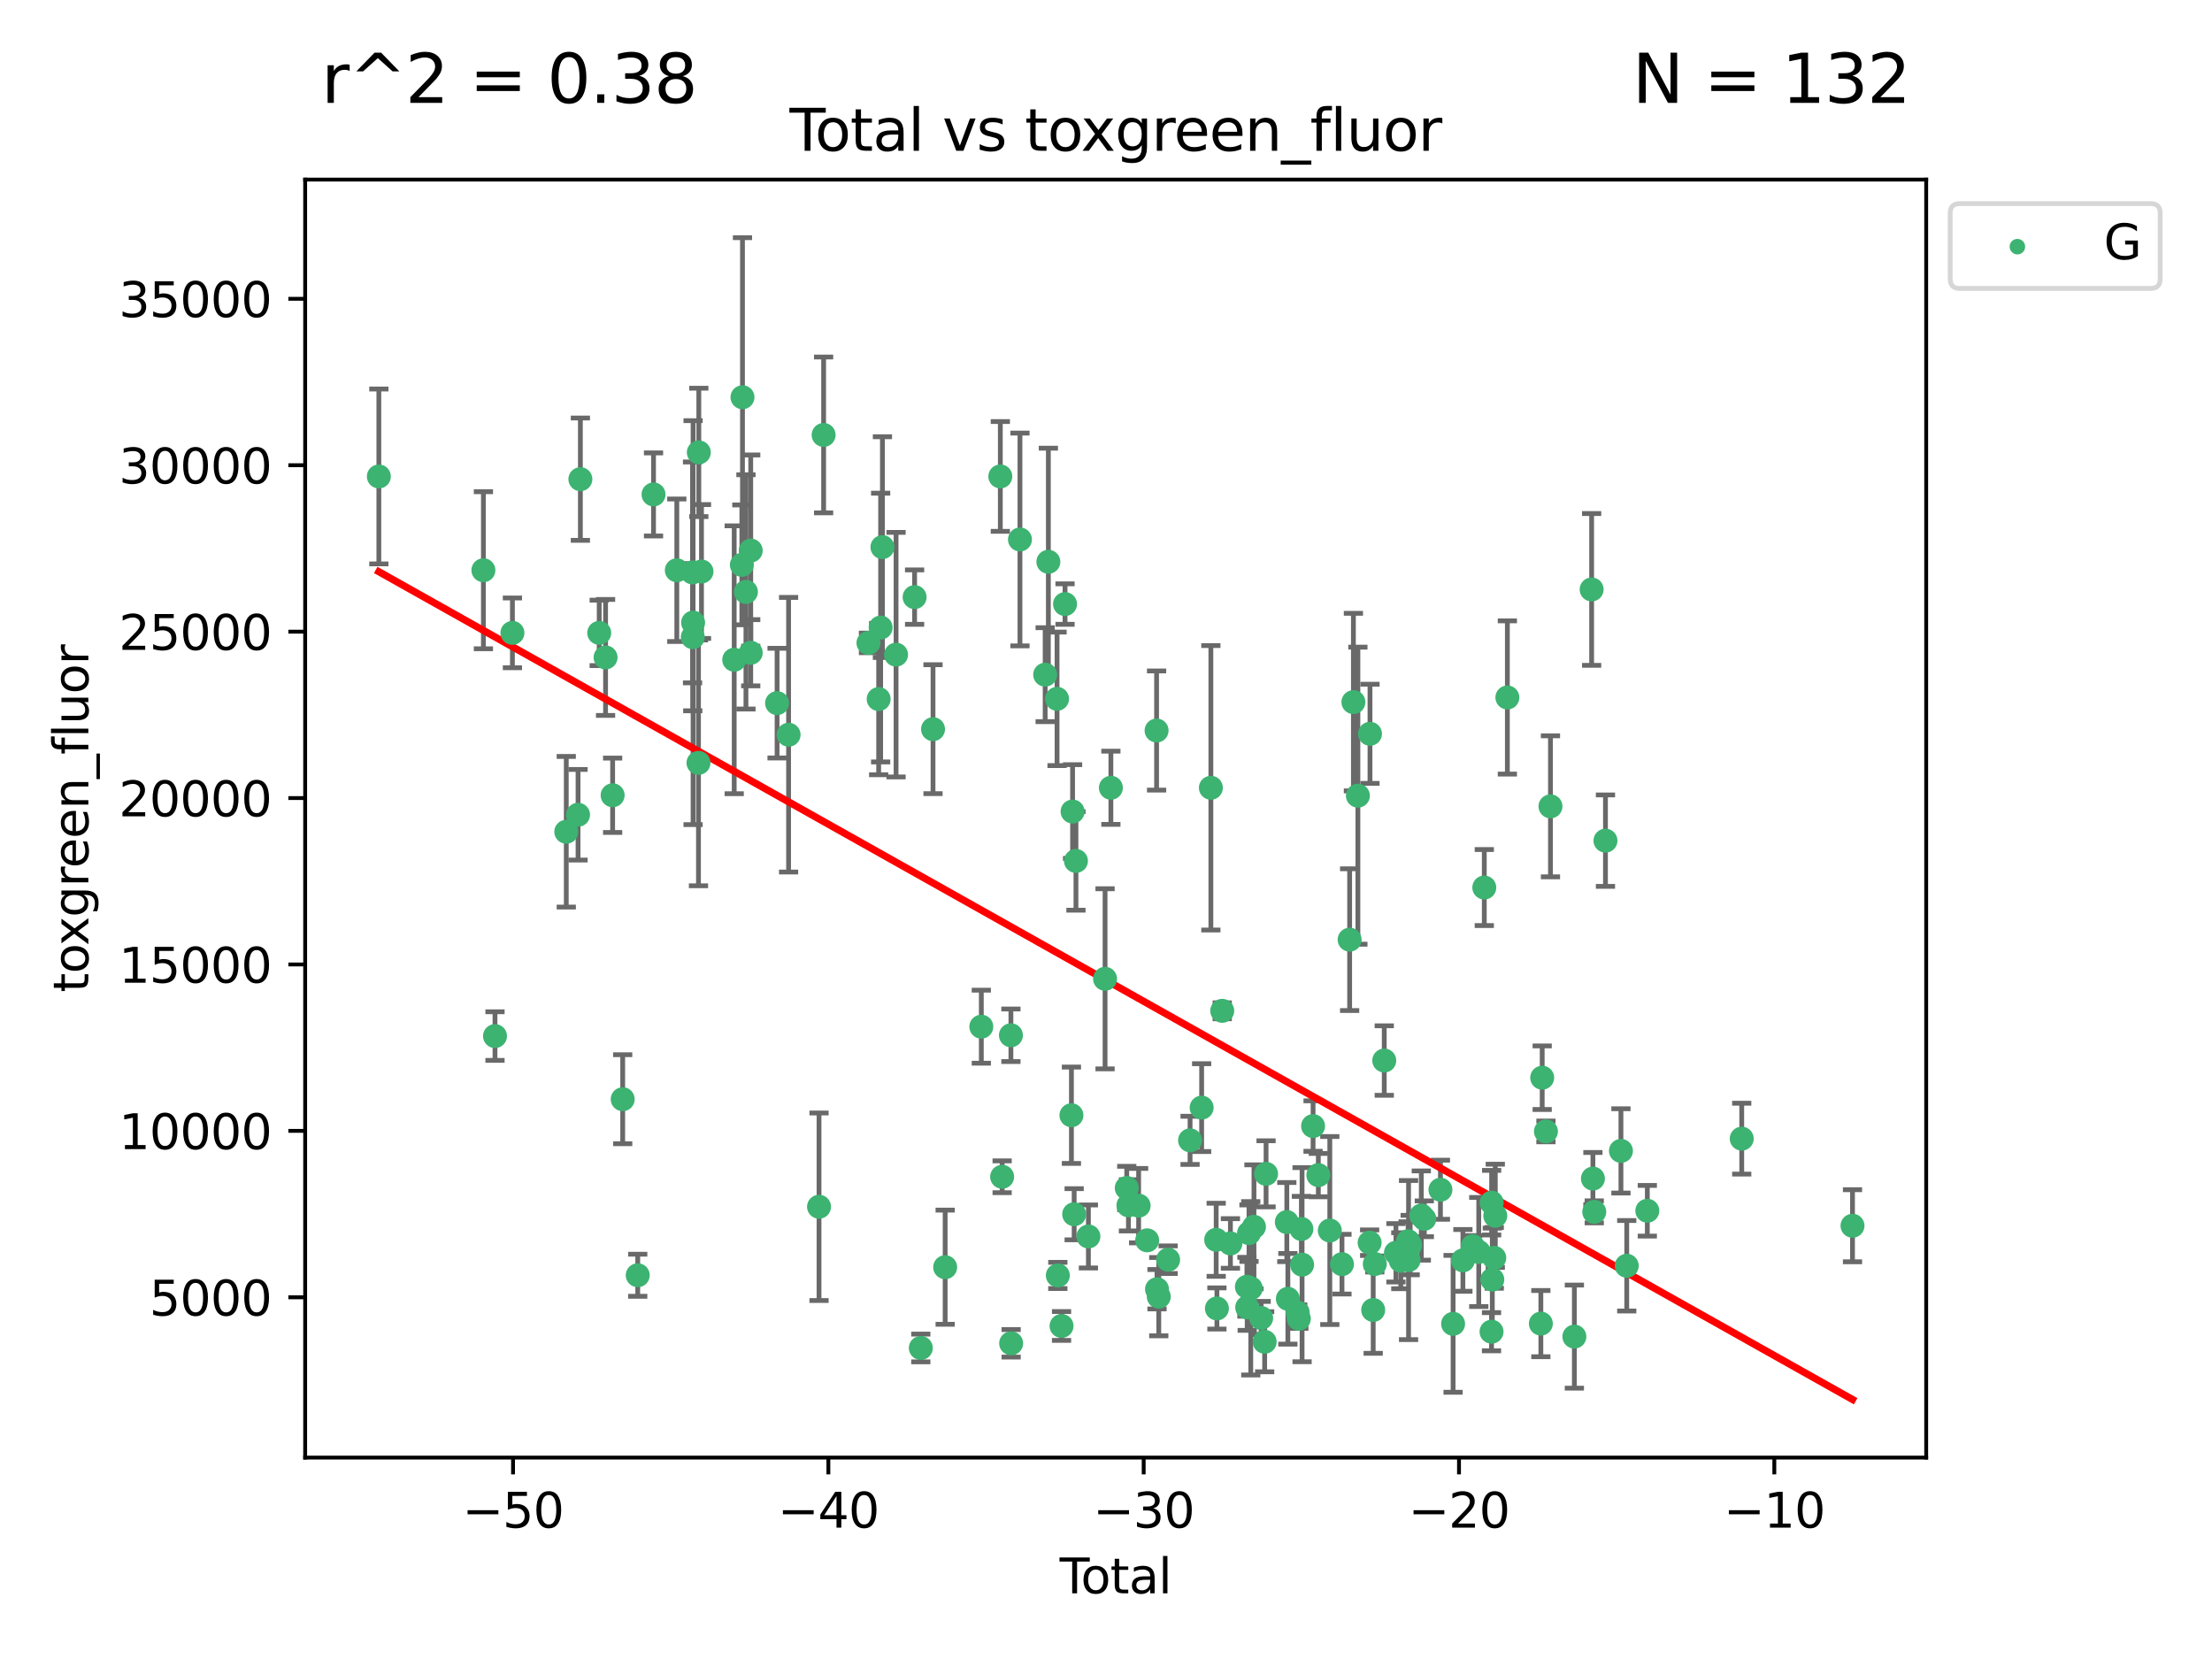 <?xml version="1.0" encoding="utf-8" standalone="no"?>
<!DOCTYPE svg PUBLIC "-//W3C//DTD SVG 1.1//EN"
  "http://www.w3.org/Graphics/SVG/1.1/DTD/svg11.dtd">
<svg xmlns:xlink="http://www.w3.org/1999/xlink" width="460.8pt" height="345.6pt" viewBox="0 0 460.8 345.6" xmlns="http://www.w3.org/2000/svg" version="1.1">
 <defs>
  <style type="text/css">*{stroke-linejoin: round; stroke-linecap: butt}</style>
 </defs>
 <g id="figure_1">
  <g id="patch_1">
   <path d="M 0 345.6 
L 460.8 345.6 
L 460.8 0 
L 0 0 
z
" style="fill: #ffffff"/>
  </g>
  <g id="axes_1">
   <g id="patch_2">
    <path d="M 63.571 303.64 
L 401.26 303.64 
L 401.26 37.411 
L 63.571 37.411 
z
" style="fill: #ffffff"/>
   </g>
   <g id="PathCollection_1">
    <defs>
     <path id="mae54a5c60d" d="M 0 1.118 
C 0.297 1.118 0.581 1 0.791 0.791 
C 1 0.581 1.118 0.297 1.118 0 
C 1.118 -0.297 1 -0.581 0.791 -0.791 
C 0.581 -1 0.297 -1.118 0 -1.118 
C -0.297 -1.118 -0.581 -1 -0.791 -0.791 
C -1 -0.581 -1.118 -0.297 -1.118 0 
C -1.118 0.297 -1 0.581 -0.791 0.791 
C -0.581 1 -0.297 1.118 0 1.118 
z
" style="stroke: #3cb371"/>
    </defs>
    <g clip-path="url(#p30661045e0)">
     <use xlink:href="#mae54a5c60d" x="78.921" y="99.256" style="fill: #3cb371; stroke: #3cb371"/>
     <use xlink:href="#mae54a5c60d" x="100.702" y="118.789" style="fill: #3cb371; stroke: #3cb371"/>
     <use xlink:href="#mae54a5c60d" x="103.116" y="215.833" style="fill: #3cb371; stroke: #3cb371"/>
     <use xlink:href="#mae54a5c60d" x="106.746" y="131.839" style="fill: #3cb371; stroke: #3cb371"/>
     <use xlink:href="#mae54a5c60d" x="117.964" y="173.27" style="fill: #3cb371; stroke: #3cb371"/>
     <use xlink:href="#mae54a5c60d" x="120.418" y="169.729" style="fill: #3cb371; stroke: #3cb371"/>
     <use xlink:href="#mae54a5c60d" x="120.903" y="99.821" style="fill: #3cb371; stroke: #3cb371"/>
     <use xlink:href="#mae54a5c60d" x="124.827" y="131.841" style="fill: #3cb371; stroke: #3cb371"/>
     <use xlink:href="#mae54a5c60d" x="126.151" y="136.954" style="fill: #3cb371; stroke: #3cb371"/>
     <use xlink:href="#mae54a5c60d" x="127.623" y="165.67" style="fill: #3cb371; stroke: #3cb371"/>
     <use xlink:href="#mae54a5c60d" x="129.719" y="228.985" style="fill: #3cb371; stroke: #3cb371"/>
     <use xlink:href="#mae54a5c60d" x="132.852" y="265.656" style="fill: #3cb371; stroke: #3cb371"/>
     <use xlink:href="#mae54a5c60d" x="136.141" y="103.001" style="fill: #3cb371; stroke: #3cb371"/>
     <use xlink:href="#mae54a5c60d" x="140.992" y="118.796" style="fill: #3cb371; stroke: #3cb371"/>
     <use xlink:href="#mae54a5c60d" x="144.267" y="119.248" style="fill: #3cb371; stroke: #3cb371"/>
     <use xlink:href="#mae54a5c60d" x="144.316" y="132.737" style="fill: #3cb371; stroke: #3cb371"/>
     <use xlink:href="#mae54a5c60d" x="144.383" y="129.702" style="fill: #3cb371; stroke: #3cb371"/>
     <use xlink:href="#mae54a5c60d" x="145.506" y="158.919" style="fill: #3cb371; stroke: #3cb371"/>
     <use xlink:href="#mae54a5c60d" x="145.576" y="94.241" style="fill: #3cb371; stroke: #3cb371"/>
     <use xlink:href="#mae54a5c60d" x="146.133" y="119.058" style="fill: #3cb371; stroke: #3cb371"/>
     <use xlink:href="#mae54a5c60d" x="152.949" y="137.44" style="fill: #3cb371; stroke: #3cb371"/>
     <use xlink:href="#mae54a5c60d" x="154.543" y="117.671" style="fill: #3cb371; stroke: #3cb371"/>
     <use xlink:href="#mae54a5c60d" x="154.672" y="82.752" style="fill: #3cb371; stroke: #3cb371"/>
     <use xlink:href="#mae54a5c60d" x="155.394" y="123.301" style="fill: #3cb371; stroke: #3cb371"/>
     <use xlink:href="#mae54a5c60d" x="156.39" y="114.697" style="fill: #3cb371; stroke: #3cb371"/>
     <use xlink:href="#mae54a5c60d" x="156.39" y="135.983" style="fill: #3cb371; stroke: #3cb371"/>
     <use xlink:href="#mae54a5c60d" x="161.879" y="146.474" style="fill: #3cb371; stroke: #3cb371"/>
     <use xlink:href="#mae54a5c60d" x="164.277" y="153.056" style="fill: #3cb371; stroke: #3cb371"/>
     <use xlink:href="#mae54a5c60d" x="170.618" y="251.387" style="fill: #3cb371; stroke: #3cb371"/>
     <use xlink:href="#mae54a5c60d" x="171.575" y="90.605" style="fill: #3cb371; stroke: #3cb371"/>
     <use xlink:href="#mae54a5c60d" x="180.917" y="133.929" style="fill: #3cb371; stroke: #3cb371"/>
     <use xlink:href="#mae54a5c60d" x="183.042" y="145.631" style="fill: #3cb371; stroke: #3cb371"/>
     <use xlink:href="#mae54a5c60d" x="183.455" y="130.732" style="fill: #3cb371; stroke: #3cb371"/>
     <use xlink:href="#mae54a5c60d" x="183.826" y="113.971" style="fill: #3cb371; stroke: #3cb371"/>
     <use xlink:href="#mae54a5c60d" x="186.666" y="136.378" style="fill: #3cb371; stroke: #3cb371"/>
     <use xlink:href="#mae54a5c60d" x="190.529" y="124.388" style="fill: #3cb371; stroke: #3cb371"/>
     <use xlink:href="#mae54a5c60d" x="191.822" y="280.806" style="fill: #3cb371; stroke: #3cb371"/>
     <use xlink:href="#mae54a5c60d" x="194.365" y="151.899" style="fill: #3cb371; stroke: #3cb371"/>
     <use xlink:href="#mae54a5c60d" x="196.895" y="263.981" style="fill: #3cb371; stroke: #3cb371"/>
     <use xlink:href="#mae54a5c60d" x="204.426" y="213.877" style="fill: #3cb371; stroke: #3cb371"/>
     <use xlink:href="#mae54a5c60d" x="208.386" y="99.249" style="fill: #3cb371; stroke: #3cb371"/>
     <use xlink:href="#mae54a5c60d" x="208.763" y="245.143" style="fill: #3cb371; stroke: #3cb371"/>
     <use xlink:href="#mae54a5c60d" x="210.593" y="215.665" style="fill: #3cb371; stroke: #3cb371"/>
     <use xlink:href="#mae54a5c60d" x="210.639" y="279.836" style="fill: #3cb371; stroke: #3cb371"/>
     <use xlink:href="#mae54a5c60d" x="212.477" y="112.384" style="fill: #3cb371; stroke: #3cb371"/>
     <use xlink:href="#mae54a5c60d" x="217.726" y="140.547" style="fill: #3cb371; stroke: #3cb371"/>
     <use xlink:href="#mae54a5c60d" x="218.394" y="117.033" style="fill: #3cb371; stroke: #3cb371"/>
     <use xlink:href="#mae54a5c60d" x="220.203" y="145.58" style="fill: #3cb371; stroke: #3cb371"/>
     <use xlink:href="#mae54a5c60d" x="220.364" y="265.696" style="fill: #3cb371; stroke: #3cb371"/>
     <use xlink:href="#mae54a5c60d" x="221.139" y="276.223" style="fill: #3cb371; stroke: #3cb371"/>
     <use xlink:href="#mae54a5c60d" x="221.866" y="125.839" style="fill: #3cb371; stroke: #3cb371"/>
     <use xlink:href="#mae54a5c60d" x="223.197" y="232.327" style="fill: #3cb371; stroke: #3cb371"/>
     <use xlink:href="#mae54a5c60d" x="223.438" y="169.057" style="fill: #3cb371; stroke: #3cb371"/>
     <use xlink:href="#mae54a5c60d" x="223.769" y="252.947" style="fill: #3cb371; stroke: #3cb371"/>
     <use xlink:href="#mae54a5c60d" x="224.14" y="179.35" style="fill: #3cb371; stroke: #3cb371"/>
     <use xlink:href="#mae54a5c60d" x="226.734" y="257.578" style="fill: #3cb371; stroke: #3cb371"/>
     <use xlink:href="#mae54a5c60d" x="230.205" y="203.904" style="fill: #3cb371; stroke: #3cb371"/>
     <use xlink:href="#mae54a5c60d" x="231.418" y="164.107" style="fill: #3cb371; stroke: #3cb371"/>
     <use xlink:href="#mae54a5c60d" x="234.722" y="247.478" style="fill: #3cb371; stroke: #3cb371"/>
     <use xlink:href="#mae54a5c60d" x="235.074" y="251.093" style="fill: #3cb371; stroke: #3cb371"/>
     <use xlink:href="#mae54a5c60d" x="237.198" y="251.16" style="fill: #3cb371; stroke: #3cb371"/>
     <use xlink:href="#mae54a5c60d" x="238.975" y="258.383" style="fill: #3cb371; stroke: #3cb371"/>
     <use xlink:href="#mae54a5c60d" x="240.938" y="152.182" style="fill: #3cb371; stroke: #3cb371"/>
     <use xlink:href="#mae54a5c60d" x="241.024" y="268.568" style="fill: #3cb371; stroke: #3cb371"/>
     <use xlink:href="#mae54a5c60d" x="241.394" y="270.115" style="fill: #3cb371; stroke: #3cb371"/>
     <use xlink:href="#mae54a5c60d" x="243.341" y="262.418" style="fill: #3cb371; stroke: #3cb371"/>
     <use xlink:href="#mae54a5c60d" x="247.912" y="237.554" style="fill: #3cb371; stroke: #3cb371"/>
     <use xlink:href="#mae54a5c60d" x="250.323" y="230.738" style="fill: #3cb371; stroke: #3cb371"/>
     <use xlink:href="#mae54a5c60d" x="252.247" y="164.111" style="fill: #3cb371; stroke: #3cb371"/>
     <use xlink:href="#mae54a5c60d" x="253.353" y="258.271" style="fill: #3cb371; stroke: #3cb371"/>
     <use xlink:href="#mae54a5c60d" x="253.506" y="272.577" style="fill: #3cb371; stroke: #3cb371"/>
     <use xlink:href="#mae54a5c60d" x="254.613" y="210.572" style="fill: #3cb371; stroke: #3cb371"/>
     <use xlink:href="#mae54a5c60d" x="256.32" y="259.033" style="fill: #3cb371; stroke: #3cb371"/>
     <use xlink:href="#mae54a5c60d" x="259.755" y="268.053" style="fill: #3cb371; stroke: #3cb371"/>
     <use xlink:href="#mae54a5c60d" x="259.814" y="272.356" style="fill: #3cb371; stroke: #3cb371"/>
     <use xlink:href="#mae54a5c60d" x="260.189" y="256.892" style="fill: #3cb371; stroke: #3cb371"/>
     <use xlink:href="#mae54a5c60d" x="260.558" y="268.376" style="fill: #3cb371; stroke: #3cb371"/>
     <use xlink:href="#mae54a5c60d" x="261.224" y="255.565" style="fill: #3cb371; stroke: #3cb371"/>
     <use xlink:href="#mae54a5c60d" x="262.722" y="274.557" style="fill: #3cb371; stroke: #3cb371"/>
     <use xlink:href="#mae54a5c60d" x="263.451" y="279.515" style="fill: #3cb371; stroke: #3cb371"/>
     <use xlink:href="#mae54a5c60d" x="263.744" y="244.534" style="fill: #3cb371; stroke: #3cb371"/>
     <use xlink:href="#mae54a5c60d" x="268.068" y="254.581" style="fill: #3cb371; stroke: #3cb371"/>
     <use xlink:href="#mae54a5c60d" x="268.287" y="270.567" style="fill: #3cb371; stroke: #3cb371"/>
     <use xlink:href="#mae54a5c60d" x="270.339" y="273.449" style="fill: #3cb371; stroke: #3cb371"/>
     <use xlink:href="#mae54a5c60d" x="270.571" y="274.722" style="fill: #3cb371; stroke: #3cb371"/>
     <use xlink:href="#mae54a5c60d" x="271.105" y="256.017" style="fill: #3cb371; stroke: #3cb371"/>
     <use xlink:href="#mae54a5c60d" x="271.247" y="263.453" style="fill: #3cb371; stroke: #3cb371"/>
     <use xlink:href="#mae54a5c60d" x="273.538" y="234.582" style="fill: #3cb371; stroke: #3cb371"/>
     <use xlink:href="#mae54a5c60d" x="274.633" y="244.8" style="fill: #3cb371; stroke: #3cb371"/>
     <use xlink:href="#mae54a5c60d" x="277.023" y="256.34" style="fill: #3cb371; stroke: #3cb371"/>
     <use xlink:href="#mae54a5c60d" x="279.558" y="263.351" style="fill: #3cb371; stroke: #3cb371"/>
     <use xlink:href="#mae54a5c60d" x="281.154" y="195.748" style="fill: #3cb371; stroke: #3cb371"/>
     <use xlink:href="#mae54a5c60d" x="281.94" y="146.262" style="fill: #3cb371; stroke: #3cb371"/>
     <use xlink:href="#mae54a5c60d" x="282.874" y="165.753" style="fill: #3cb371; stroke: #3cb371"/>
     <use xlink:href="#mae54a5c60d" x="285.319" y="258.875" style="fill: #3cb371; stroke: #3cb371"/>
     <use xlink:href="#mae54a5c60d" x="285.394" y="152.863" style="fill: #3cb371; stroke: #3cb371"/>
     <use xlink:href="#mae54a5c60d" x="286.061" y="272.895" style="fill: #3cb371; stroke: #3cb371"/>
     <use xlink:href="#mae54a5c60d" x="286.394" y="263.315" style="fill: #3cb371; stroke: #3cb371"/>
     <use xlink:href="#mae54a5c60d" x="288.366" y="220.931" style="fill: #3cb371; stroke: #3cb371"/>
     <use xlink:href="#mae54a5c60d" x="290.801" y="260.979" style="fill: #3cb371; stroke: #3cb371"/>
     <use xlink:href="#mae54a5c60d" x="291.814" y="262.633" style="fill: #3cb371; stroke: #3cb371"/>
     <use xlink:href="#mae54a5c60d" x="293.339" y="258.568" style="fill: #3cb371; stroke: #3cb371"/>
     <use xlink:href="#mae54a5c60d" x="293.428" y="262.498" style="fill: #3cb371; stroke: #3cb371"/>
     <use xlink:href="#mae54a5c60d" x="293.767" y="259.37" style="fill: #3cb371; stroke: #3cb371"/>
     <use xlink:href="#mae54a5c60d" x="296.085" y="253.217" style="fill: #3cb371; stroke: #3cb371"/>
     <use xlink:href="#mae54a5c60d" x="296.711" y="253.895" style="fill: #3cb371; stroke: #3cb371"/>
     <use xlink:href="#mae54a5c60d" x="300.069" y="247.843" style="fill: #3cb371; stroke: #3cb371"/>
     <use xlink:href="#mae54a5c60d" x="302.705" y="275.777" style="fill: #3cb371; stroke: #3cb371"/>
     <use xlink:href="#mae54a5c60d" x="304.749" y="262.563" style="fill: #3cb371; stroke: #3cb371"/>
     <use xlink:href="#mae54a5c60d" x="306.796" y="259.611" style="fill: #3cb371; stroke: #3cb371"/>
     <use xlink:href="#mae54a5c60d" x="308.053" y="260.81" style="fill: #3cb371; stroke: #3cb371"/>
     <use xlink:href="#mae54a5c60d" x="309.205" y="184.89" style="fill: #3cb371; stroke: #3cb371"/>
     <use xlink:href="#mae54a5c60d" x="310.712" y="277.42" style="fill: #3cb371; stroke: #3cb371"/>
     <use xlink:href="#mae54a5c60d" x="310.737" y="250.538" style="fill: #3cb371; stroke: #3cb371"/>
     <use xlink:href="#mae54a5c60d" x="310.875" y="266.566" style="fill: #3cb371; stroke: #3cb371"/>
     <use xlink:href="#mae54a5c60d" x="311.283" y="262.038" style="fill: #3cb371; stroke: #3cb371"/>
     <use xlink:href="#mae54a5c60d" x="311.495" y="253.27" style="fill: #3cb371; stroke: #3cb371"/>
     <use xlink:href="#mae54a5c60d" x="314.012" y="145.298" style="fill: #3cb371; stroke: #3cb371"/>
     <use xlink:href="#mae54a5c60d" x="320.988" y="275.732" style="fill: #3cb371; stroke: #3cb371"/>
     <use xlink:href="#mae54a5c60d" x="321.268" y="224.504" style="fill: #3cb371; stroke: #3cb371"/>
     <use xlink:href="#mae54a5c60d" x="322.047" y="235.699" style="fill: #3cb371; stroke: #3cb371"/>
     <use xlink:href="#mae54a5c60d" x="322.991" y="167.976" style="fill: #3cb371; stroke: #3cb371"/>
     <use xlink:href="#mae54a5c60d" x="327.97" y="278.438" style="fill: #3cb371; stroke: #3cb371"/>
     <use xlink:href="#mae54a5c60d" x="331.567" y="122.793" style="fill: #3cb371; stroke: #3cb371"/>
     <use xlink:href="#mae54a5c60d" x="331.833" y="245.521" style="fill: #3cb371; stroke: #3cb371"/>
     <use xlink:href="#mae54a5c60d" x="332.113" y="252.451" style="fill: #3cb371; stroke: #3cb371"/>
     <use xlink:href="#mae54a5c60d" x="334.448" y="175.123" style="fill: #3cb371; stroke: #3cb371"/>
     <use xlink:href="#mae54a5c60d" x="337.672" y="239.752" style="fill: #3cb371; stroke: #3cb371"/>
     <use xlink:href="#mae54a5c60d" x="338.88" y="263.682" style="fill: #3cb371; stroke: #3cb371"/>
     <use xlink:href="#mae54a5c60d" x="343.167" y="252.222" style="fill: #3cb371; stroke: #3cb371"/>
     <use xlink:href="#mae54a5c60d" x="362.835" y="237.203" style="fill: #3cb371; stroke: #3cb371"/>
     <use xlink:href="#mae54a5c60d" x="385.911" y="255.346" style="fill: #3cb371; stroke: #3cb371"/>
    </g>
   </g>
   <g id="matplotlib.axis_1">
    <g id="xtick_1">
     <g id="line2d_1">
      <defs>
       <path id="maf16d7437c" d="M 0 0 
L 0 3.5 
" style="stroke: #000000; stroke-width: 0.8"/>
      </defs>
      <g>
       <use xlink:href="#maf16d7437c" x="106.876" y="303.64" style="stroke: #000000; stroke-width: 0.8"/>
      </g>
     </g>
     <g id="text_1">
      <!-- −50 -->
      <g transform="translate(96.323 318.238)scale(0.1 -0.1)">
       <defs>
        <path id="DejaVuSans-2212" d="M 678 2272 
L 4684 2272 
L 4684 1741 
L 678 1741 
L 678 2272 
z
" transform="scale(0.016)"/>
        <path id="DejaVuSans-35" d="M 691 4666 
L 3169 4666 
L 3169 4134 
L 1269 4134 
L 1269 2991 
Q 1406 3038 1543 3061 
Q 1681 3084 1819 3084 
Q 2600 3084 3056 2656 
Q 3513 2228 3513 1497 
Q 3513 744 3044 326 
Q 2575 -91 1722 -91 
Q 1428 -91 1123 -41 
Q 819 9 494 109 
L 494 744 
Q 775 591 1075 516 
Q 1375 441 1709 441 
Q 2250 441 2565 725 
Q 2881 1009 2881 1497 
Q 2881 1984 2565 2268 
Q 2250 2553 1709 2553 
Q 1456 2553 1204 2497 
Q 953 2441 691 2322 
L 691 4666 
z
" transform="scale(0.016)"/>
        <path id="DejaVuSans-30" d="M 2034 4250 
Q 1547 4250 1301 3770 
Q 1056 3291 1056 2328 
Q 1056 1369 1301 889 
Q 1547 409 2034 409 
Q 2525 409 2770 889 
Q 3016 1369 3016 2328 
Q 3016 3291 2770 3770 
Q 2525 4250 2034 4250 
z
M 2034 4750 
Q 2819 4750 3233 4129 
Q 3647 3509 3647 2328 
Q 3647 1150 3233 529 
Q 2819 -91 2034 -91 
Q 1250 -91 836 529 
Q 422 1150 422 2328 
Q 422 3509 836 4129 
Q 1250 4750 2034 4750 
z
" transform="scale(0.016)"/>
       </defs>
       <use xlink:href="#DejaVuSans-2212"/>
       <use xlink:href="#DejaVuSans-35" x="83.789"/>
       <use xlink:href="#DejaVuSans-30" x="147.412"/>
      </g>
     </g>
    </g>
    <g id="xtick_2">
     <g id="line2d_2">
      <g>
       <use xlink:href="#maf16d7437c" x="172.563" y="303.64" style="stroke: #000000; stroke-width: 0.8"/>
      </g>
     </g>
     <g id="text_2">
      <!-- −40 -->
      <g transform="translate(162.01 318.238)scale(0.1 -0.1)">
       <defs>
        <path id="DejaVuSans-34" d="M 2419 4116 
L 825 1625 
L 2419 1625 
L 2419 4116 
z
M 2253 4666 
L 3047 4666 
L 3047 1625 
L 3713 1625 
L 3713 1100 
L 3047 1100 
L 3047 0 
L 2419 0 
L 2419 1100 
L 313 1100 
L 313 1709 
L 2253 4666 
z
" transform="scale(0.016)"/>
       </defs>
       <use xlink:href="#DejaVuSans-2212"/>
       <use xlink:href="#DejaVuSans-34" x="83.789"/>
       <use xlink:href="#DejaVuSans-30" x="147.412"/>
      </g>
     </g>
    </g>
    <g id="xtick_3">
     <g id="line2d_3">
      <g>
       <use xlink:href="#maf16d7437c" x="238.249" y="303.64" style="stroke: #000000; stroke-width: 0.8"/>
      </g>
     </g>
     <g id="text_3">
      <!-- −30 -->
      <g transform="translate(227.697 318.238)scale(0.1 -0.1)">
       <defs>
        <path id="DejaVuSans-33" d="M 2597 2516 
Q 3050 2419 3304 2112 
Q 3559 1806 3559 1356 
Q 3559 666 3084 287 
Q 2609 -91 1734 -91 
Q 1441 -91 1130 -33 
Q 819 25 488 141 
L 488 750 
Q 750 597 1062 519 
Q 1375 441 1716 441 
Q 2309 441 2620 675 
Q 2931 909 2931 1356 
Q 2931 1769 2642 2001 
Q 2353 2234 1838 2234 
L 1294 2234 
L 1294 2753 
L 1863 2753 
Q 2328 2753 2575 2939 
Q 2822 3125 2822 3475 
Q 2822 3834 2567 4026 
Q 2313 4219 1838 4219 
Q 1578 4219 1281 4162 
Q 984 4106 628 3988 
L 628 4550 
Q 988 4650 1302 4700 
Q 1616 4750 1894 4750 
Q 2613 4750 3031 4423 
Q 3450 4097 3450 3541 
Q 3450 3153 3228 2886 
Q 3006 2619 2597 2516 
z
" transform="scale(0.016)"/>
       </defs>
       <use xlink:href="#DejaVuSans-2212"/>
       <use xlink:href="#DejaVuSans-33" x="83.789"/>
       <use xlink:href="#DejaVuSans-30" x="147.412"/>
      </g>
     </g>
    </g>
    <g id="xtick_4">
     <g id="line2d_4">
      <g>
       <use xlink:href="#maf16d7437c" x="303.936" y="303.64" style="stroke: #000000; stroke-width: 0.8"/>
      </g>
     </g>
     <g id="text_4">
      <!-- −20 -->
      <g transform="translate(293.384 318.238)scale(0.1 -0.1)">
       <defs>
        <path id="DejaVuSans-32" d="M 1228 531 
L 3431 531 
L 3431 0 
L 469 0 
L 469 531 
Q 828 903 1448 1529 
Q 2069 2156 2228 2338 
Q 2531 2678 2651 2914 
Q 2772 3150 2772 3378 
Q 2772 3750 2511 3984 
Q 2250 4219 1831 4219 
Q 1534 4219 1204 4116 
Q 875 4013 500 3803 
L 500 4441 
Q 881 4594 1212 4672 
Q 1544 4750 1819 4750 
Q 2544 4750 2975 4387 
Q 3406 4025 3406 3419 
Q 3406 3131 3298 2873 
Q 3191 2616 2906 2266 
Q 2828 2175 2409 1742 
Q 1991 1309 1228 531 
z
" transform="scale(0.016)"/>
       </defs>
       <use xlink:href="#DejaVuSans-2212"/>
       <use xlink:href="#DejaVuSans-32" x="83.789"/>
       <use xlink:href="#DejaVuSans-30" x="147.412"/>
      </g>
     </g>
    </g>
    <g id="xtick_5">
     <g id="line2d_5">
      <g>
       <use xlink:href="#maf16d7437c" x="369.623" y="303.64" style="stroke: #000000; stroke-width: 0.8"/>
      </g>
     </g>
     <g id="text_5">
      <!-- −10 -->
      <g transform="translate(359.071 318.238)scale(0.1 -0.1)">
       <defs>
        <path id="DejaVuSans-31" d="M 794 531 
L 1825 531 
L 1825 4091 
L 703 3866 
L 703 4441 
L 1819 4666 
L 2450 4666 
L 2450 531 
L 3481 531 
L 3481 0 
L 794 0 
L 794 531 
z
" transform="scale(0.016)"/>
       </defs>
       <use xlink:href="#DejaVuSans-2212"/>
       <use xlink:href="#DejaVuSans-31" x="83.789"/>
       <use xlink:href="#DejaVuSans-30" x="147.412"/>
      </g>
     </g>
    </g>
    <g id="text_6">
     <!-- Total -->
     <g transform="translate(220.739 331.917)scale(0.1 -0.1)">
      <defs>
       <path id="DejaVuSans-54" d="M -19 4666 
L 3928 4666 
L 3928 4134 
L 2272 4134 
L 2272 0 
L 1638 0 
L 1638 4134 
L -19 4134 
L -19 4666 
z
" transform="scale(0.016)"/>
       <path id="DejaVuSans-6f" d="M 1959 3097 
Q 1497 3097 1228 2736 
Q 959 2375 959 1747 
Q 959 1119 1226 758 
Q 1494 397 1959 397 
Q 2419 397 2687 759 
Q 2956 1122 2956 1747 
Q 2956 2369 2687 2733 
Q 2419 3097 1959 3097 
z
M 1959 3584 
Q 2709 3584 3137 3096 
Q 3566 2609 3566 1747 
Q 3566 888 3137 398 
Q 2709 -91 1959 -91 
Q 1206 -91 779 398 
Q 353 888 353 1747 
Q 353 2609 779 3096 
Q 1206 3584 1959 3584 
z
" transform="scale(0.016)"/>
       <path id="DejaVuSans-74" d="M 1172 4494 
L 1172 3500 
L 2356 3500 
L 2356 3053 
L 1172 3053 
L 1172 1153 
Q 1172 725 1289 603 
Q 1406 481 1766 481 
L 2356 481 
L 2356 0 
L 1766 0 
Q 1100 0 847 248 
Q 594 497 594 1153 
L 594 3053 
L 172 3053 
L 172 3500 
L 594 3500 
L 594 4494 
L 1172 4494 
z
" transform="scale(0.016)"/>
       <path id="DejaVuSans-61" d="M 2194 1759 
Q 1497 1759 1228 1600 
Q 959 1441 959 1056 
Q 959 750 1161 570 
Q 1363 391 1709 391 
Q 2188 391 2477 730 
Q 2766 1069 2766 1631 
L 2766 1759 
L 2194 1759 
z
M 3341 1997 
L 3341 0 
L 2766 0 
L 2766 531 
Q 2569 213 2275 61 
Q 1981 -91 1556 -91 
Q 1019 -91 701 211 
Q 384 513 384 1019 
Q 384 1609 779 1909 
Q 1175 2209 1959 2209 
L 2766 2209 
L 2766 2266 
Q 2766 2663 2505 2880 
Q 2244 3097 1772 3097 
Q 1472 3097 1187 3025 
Q 903 2953 641 2809 
L 641 3341 
Q 956 3463 1253 3523 
Q 1550 3584 1831 3584 
Q 2591 3584 2966 3190 
Q 3341 2797 3341 1997 
z
" transform="scale(0.016)"/>
       <path id="DejaVuSans-6c" d="M 603 4863 
L 1178 4863 
L 1178 0 
L 603 0 
L 603 4863 
z
" transform="scale(0.016)"/>
      </defs>
      <use xlink:href="#DejaVuSans-54"/>
      <use xlink:href="#DejaVuSans-6f" x="44.084"/>
      <use xlink:href="#DejaVuSans-74" x="105.266"/>
      <use xlink:href="#DejaVuSans-61" x="144.475"/>
      <use xlink:href="#DejaVuSans-6c" x="205.754"/>
     </g>
    </g>
   </g>
   <g id="matplotlib.axis_2">
    <g id="ytick_1">
     <g id="line2d_6">
      <defs>
       <path id="m79d7f8e985" d="M 0 0 
L -3.5 0 
" style="stroke: #000000; stroke-width: 0.8"/>
      </defs>
      <g>
       <use xlink:href="#m79d7f8e985" x="63.571" y="270.249" style="stroke: #000000; stroke-width: 0.8"/>
      </g>
     </g>
     <g id="text_7">
      <!-- 5000 -->
      <g transform="translate(31.121 274.049)scale(0.1 -0.1)">
       <use xlink:href="#DejaVuSans-35"/>
       <use xlink:href="#DejaVuSans-30" x="63.623"/>
       <use xlink:href="#DejaVuSans-30" x="127.246"/>
       <use xlink:href="#DejaVuSans-30" x="190.869"/>
      </g>
     </g>
    </g>
    <g id="ytick_2">
     <g id="line2d_7">
      <g>
       <use xlink:href="#m79d7f8e985" x="63.571" y="235.583" style="stroke: #000000; stroke-width: 0.8"/>
      </g>
     </g>
     <g id="text_8">
      <!-- 10000 -->
      <g transform="translate(24.759 239.382)scale(0.1 -0.1)">
       <use xlink:href="#DejaVuSans-31"/>
       <use xlink:href="#DejaVuSans-30" x="63.623"/>
       <use xlink:href="#DejaVuSans-30" x="127.246"/>
       <use xlink:href="#DejaVuSans-30" x="190.869"/>
       <use xlink:href="#DejaVuSans-30" x="254.492"/>
      </g>
     </g>
    </g>
    <g id="ytick_3">
     <g id="line2d_8">
      <g>
       <use xlink:href="#m79d7f8e985" x="63.571" y="200.916" style="stroke: #000000; stroke-width: 0.8"/>
      </g>
     </g>
     <g id="text_9">
      <!-- 15000 -->
      <g transform="translate(24.759 204.715)scale(0.1 -0.1)">
       <use xlink:href="#DejaVuSans-31"/>
       <use xlink:href="#DejaVuSans-35" x="63.623"/>
       <use xlink:href="#DejaVuSans-30" x="127.246"/>
       <use xlink:href="#DejaVuSans-30" x="190.869"/>
       <use xlink:href="#DejaVuSans-30" x="254.492"/>
      </g>
     </g>
    </g>
    <g id="ytick_4">
     <g id="line2d_9">
      <g>
       <use xlink:href="#m79d7f8e985" x="63.571" y="166.25" style="stroke: #000000; stroke-width: 0.8"/>
      </g>
     </g>
     <g id="text_10">
      <!-- 20000 -->
      <g transform="translate(24.759 170.049)scale(0.1 -0.1)">
       <use xlink:href="#DejaVuSans-32"/>
       <use xlink:href="#DejaVuSans-30" x="63.623"/>
       <use xlink:href="#DejaVuSans-30" x="127.246"/>
       <use xlink:href="#DejaVuSans-30" x="190.869"/>
       <use xlink:href="#DejaVuSans-30" x="254.492"/>
      </g>
     </g>
    </g>
    <g id="ytick_5">
     <g id="line2d_10">
      <g>
       <use xlink:href="#m79d7f8e985" x="63.571" y="131.583" style="stroke: #000000; stroke-width: 0.8"/>
      </g>
     </g>
     <g id="text_11">
      <!-- 25000 -->
      <g transform="translate(24.759 135.382)scale(0.1 -0.1)">
       <use xlink:href="#DejaVuSans-32"/>
       <use xlink:href="#DejaVuSans-35" x="63.623"/>
       <use xlink:href="#DejaVuSans-30" x="127.246"/>
       <use xlink:href="#DejaVuSans-30" x="190.869"/>
       <use xlink:href="#DejaVuSans-30" x="254.492"/>
      </g>
     </g>
    </g>
    <g id="ytick_6">
     <g id="line2d_11">
      <g>
       <use xlink:href="#m79d7f8e985" x="63.571" y="96.916" style="stroke: #000000; stroke-width: 0.8"/>
      </g>
     </g>
     <g id="text_12">
      <!-- 30000 -->
      <g transform="translate(24.759 100.716)scale(0.1 -0.1)">
       <use xlink:href="#DejaVuSans-33"/>
       <use xlink:href="#DejaVuSans-30" x="63.623"/>
       <use xlink:href="#DejaVuSans-30" x="127.246"/>
       <use xlink:href="#DejaVuSans-30" x="190.869"/>
       <use xlink:href="#DejaVuSans-30" x="254.492"/>
      </g>
     </g>
    </g>
    <g id="ytick_7">
     <g id="line2d_12">
      <g>
       <use xlink:href="#m79d7f8e985" x="63.571" y="62.25" style="stroke: #000000; stroke-width: 0.8"/>
      </g>
     </g>
     <g id="text_13">
      <!-- 35000 -->
      <g transform="translate(24.759 66.049)scale(0.1 -0.1)">
       <use xlink:href="#DejaVuSans-33"/>
       <use xlink:href="#DejaVuSans-35" x="63.623"/>
       <use xlink:href="#DejaVuSans-30" x="127.246"/>
       <use xlink:href="#DejaVuSans-30" x="190.869"/>
       <use xlink:href="#DejaVuSans-30" x="254.492"/>
      </g>
     </g>
    </g>
    <g id="text_14">
     <!-- toxgreen_fluor -->
     <g transform="translate(18.401 206.72)rotate(-90)scale(0.1 -0.1)">
      <defs>
       <path id="DejaVuSans-78" d="M 3513 3500 
L 2247 1797 
L 3578 0 
L 2900 0 
L 1881 1375 
L 863 0 
L 184 0 
L 1544 1831 
L 300 3500 
L 978 3500 
L 1906 2253 
L 2834 3500 
L 3513 3500 
z
" transform="scale(0.016)"/>
       <path id="DejaVuSans-67" d="M 2906 1791 
Q 2906 2416 2648 2759 
Q 2391 3103 1925 3103 
Q 1463 3103 1205 2759 
Q 947 2416 947 1791 
Q 947 1169 1205 825 
Q 1463 481 1925 481 
Q 2391 481 2648 825 
Q 2906 1169 2906 1791 
z
M 3481 434 
Q 3481 -459 3084 -895 
Q 2688 -1331 1869 -1331 
Q 1566 -1331 1297 -1286 
Q 1028 -1241 775 -1147 
L 775 -588 
Q 1028 -725 1275 -790 
Q 1522 -856 1778 -856 
Q 2344 -856 2625 -561 
Q 2906 -266 2906 331 
L 2906 616 
Q 2728 306 2450 153 
Q 2172 0 1784 0 
Q 1141 0 747 490 
Q 353 981 353 1791 
Q 353 2603 747 3093 
Q 1141 3584 1784 3584 
Q 2172 3584 2450 3431 
Q 2728 3278 2906 2969 
L 2906 3500 
L 3481 3500 
L 3481 434 
z
" transform="scale(0.016)"/>
       <path id="DejaVuSans-72" d="M 2631 2963 
Q 2534 3019 2420 3045 
Q 2306 3072 2169 3072 
Q 1681 3072 1420 2755 
Q 1159 2438 1159 1844 
L 1159 0 
L 581 0 
L 581 3500 
L 1159 3500 
L 1159 2956 
Q 1341 3275 1631 3429 
Q 1922 3584 2338 3584 
Q 2397 3584 2469 3576 
Q 2541 3569 2628 3553 
L 2631 2963 
z
" transform="scale(0.016)"/>
       <path id="DejaVuSans-65" d="M 3597 1894 
L 3597 1613 
L 953 1613 
Q 991 1019 1311 708 
Q 1631 397 2203 397 
Q 2534 397 2845 478 
Q 3156 559 3463 722 
L 3463 178 
Q 3153 47 2828 -22 
Q 2503 -91 2169 -91 
Q 1331 -91 842 396 
Q 353 884 353 1716 
Q 353 2575 817 3079 
Q 1281 3584 2069 3584 
Q 2775 3584 3186 3129 
Q 3597 2675 3597 1894 
z
M 3022 2063 
Q 3016 2534 2758 2815 
Q 2500 3097 2075 3097 
Q 1594 3097 1305 2825 
Q 1016 2553 972 2059 
L 3022 2063 
z
" transform="scale(0.016)"/>
       <path id="DejaVuSans-6e" d="M 3513 2113 
L 3513 0 
L 2938 0 
L 2938 2094 
Q 2938 2591 2744 2837 
Q 2550 3084 2163 3084 
Q 1697 3084 1428 2787 
Q 1159 2491 1159 1978 
L 1159 0 
L 581 0 
L 581 3500 
L 1159 3500 
L 1159 2956 
Q 1366 3272 1645 3428 
Q 1925 3584 2291 3584 
Q 2894 3584 3203 3211 
Q 3513 2838 3513 2113 
z
" transform="scale(0.016)"/>
       <path id="DejaVuSans-5f" d="M 3263 -1063 
L 3263 -1509 
L -63 -1509 
L -63 -1063 
L 3263 -1063 
z
" transform="scale(0.016)"/>
       <path id="DejaVuSans-66" d="M 2375 4863 
L 2375 4384 
L 1825 4384 
Q 1516 4384 1395 4259 
Q 1275 4134 1275 3809 
L 1275 3500 
L 2222 3500 
L 2222 3053 
L 1275 3053 
L 1275 0 
L 697 0 
L 697 3053 
L 147 3053 
L 147 3500 
L 697 3500 
L 697 3744 
Q 697 4328 969 4595 
Q 1241 4863 1831 4863 
L 2375 4863 
z
" transform="scale(0.016)"/>
       <path id="DejaVuSans-75" d="M 544 1381 
L 544 3500 
L 1119 3500 
L 1119 1403 
Q 1119 906 1312 657 
Q 1506 409 1894 409 
Q 2359 409 2629 706 
Q 2900 1003 2900 1516 
L 2900 3500 
L 3475 3500 
L 3475 0 
L 2900 0 
L 2900 538 
Q 2691 219 2414 64 
Q 2138 -91 1772 -91 
Q 1169 -91 856 284 
Q 544 659 544 1381 
z
M 1991 3584 
L 1991 3584 
z
" transform="scale(0.016)"/>
      </defs>
      <use xlink:href="#DejaVuSans-74"/>
      <use xlink:href="#DejaVuSans-6f" x="39.209"/>
      <use xlink:href="#DejaVuSans-78" x="97.266"/>
      <use xlink:href="#DejaVuSans-67" x="156.445"/>
      <use xlink:href="#DejaVuSans-72" x="219.922"/>
      <use xlink:href="#DejaVuSans-65" x="258.785"/>
      <use xlink:href="#DejaVuSans-65" x="320.309"/>
      <use xlink:href="#DejaVuSans-6e" x="381.832"/>
      <use xlink:href="#DejaVuSans-5f" x="445.211"/>
      <use xlink:href="#DejaVuSans-66" x="495.211"/>
      <use xlink:href="#DejaVuSans-6c" x="530.416"/>
      <use xlink:href="#DejaVuSans-75" x="558.199"/>
      <use xlink:href="#DejaVuSans-6f" x="621.578"/>
      <use xlink:href="#DejaVuSans-72" x="682.76"/>
     </g>
    </g>
   </g>
   <g id="LineCollection_1">
    <path d="M 78.921 117.471 
L 78.921 81.041 
" clip-path="url(#p30661045e0)" style="fill: none; stroke: #696969"/>
    <path d="M 100.702 135.147 
L 100.702 102.431 
" clip-path="url(#p30661045e0)" style="fill: none; stroke: #696969"/>
    <path d="M 103.116 220.899 
L 103.116 210.766 
" clip-path="url(#p30661045e0)" style="fill: none; stroke: #696969"/>
    <path d="M 106.746 139.108 
L 106.746 124.571 
" clip-path="url(#p30661045e0)" style="fill: none; stroke: #696969"/>
    <path d="M 117.964 188.957 
L 117.964 157.583 
" clip-path="url(#p30661045e0)" style="fill: none; stroke: #696969"/>
    <path d="M 120.418 179.169 
L 120.418 160.289 
" clip-path="url(#p30661045e0)" style="fill: none; stroke: #696969"/>
    <path d="M 120.903 112.566 
L 120.903 87.076 
" clip-path="url(#p30661045e0)" style="fill: none; stroke: #696969"/>
    <path d="M 124.827 138.657 
L 124.827 125.025 
" clip-path="url(#p30661045e0)" style="fill: none; stroke: #696969"/>
    <path d="M 126.151 149.031 
L 126.151 124.878 
" clip-path="url(#p30661045e0)" style="fill: none; stroke: #696969"/>
    <path d="M 127.623 173.418 
L 127.623 157.923 
" clip-path="url(#p30661045e0)" style="fill: none; stroke: #696969"/>
    <path d="M 129.719 238.258 
L 129.719 219.713 
" clip-path="url(#p30661045e0)" style="fill: none; stroke: #696969"/>
    <path d="M 132.852 270.042 
L 132.852 261.271 
" clip-path="url(#p30661045e0)" style="fill: none; stroke: #696969"/>
    <path d="M 136.141 111.654 
L 136.141 94.347 
" clip-path="url(#p30661045e0)" style="fill: none; stroke: #696969"/>
    <path d="M 140.992 133.638 
L 140.992 103.954 
" clip-path="url(#p30661045e0)" style="fill: none; stroke: #696969"/>
    <path d="M 144.267 142.255 
L 144.267 96.241 
" clip-path="url(#p30661045e0)" style="fill: none; stroke: #696969"/>
    <path d="M 144.316 148.07 
L 144.316 117.404 
" clip-path="url(#p30661045e0)" style="fill: none; stroke: #696969"/>
    <path d="M 144.383 171.776 
L 144.383 87.628 
" clip-path="url(#p30661045e0)" style="fill: none; stroke: #696969"/>
    <path d="M 145.506 184.524 
L 145.506 133.315 
" clip-path="url(#p30661045e0)" style="fill: none; stroke: #696969"/>
    <path d="M 145.576 107.609 
L 145.576 80.873 
" clip-path="url(#p30661045e0)" style="fill: none; stroke: #696969"/>
    <path d="M 146.133 133.003 
L 146.133 105.113 
" clip-path="url(#p30661045e0)" style="fill: none; stroke: #696969"/>
    <path d="M 152.949 165.339 
L 152.949 109.542 
" clip-path="url(#p30661045e0)" style="fill: none; stroke: #696969"/>
    <path d="M 154.543 130.157 
L 154.543 105.184 
" clip-path="url(#p30661045e0)" style="fill: none; stroke: #696969"/>
    <path d="M 154.672 115.992 
L 154.672 49.513 
" clip-path="url(#p30661045e0)" style="fill: none; stroke: #696969"/>
    <path d="M 155.394 147.704 
L 155.394 98.897 
" clip-path="url(#p30661045e0)" style="fill: none; stroke: #696969"/>
    <path d="M 156.39 134.617 
L 156.39 94.777 
" clip-path="url(#p30661045e0)" style="fill: none; stroke: #696969"/>
    <path d="M 156.39 142.88 
L 156.39 129.086 
" clip-path="url(#p30661045e0)" style="fill: none; stroke: #696969"/>
    <path d="M 161.879 157.899 
L 161.879 135.049 
" clip-path="url(#p30661045e0)" style="fill: none; stroke: #696969"/>
    <path d="M 164.277 181.658 
L 164.277 124.453 
" clip-path="url(#p30661045e0)" style="fill: none; stroke: #696969"/>
    <path d="M 170.618 270.92 
L 170.618 231.853 
" clip-path="url(#p30661045e0)" style="fill: none; stroke: #696969"/>
    <path d="M 171.575 106.84 
L 171.575 74.371 
" clip-path="url(#p30661045e0)" style="fill: none; stroke: #696969"/>
    <path d="M 180.917 135.972 
L 180.917 131.886 
" clip-path="url(#p30661045e0)" style="fill: none; stroke: #696969"/>
    <path d="M 183.042 161.393 
L 183.042 129.869 
" clip-path="url(#p30661045e0)" style="fill: none; stroke: #696969"/>
    <path d="M 183.455 158.724 
L 183.455 102.74 
" clip-path="url(#p30661045e0)" style="fill: none; stroke: #696969"/>
    <path d="M 183.826 136.962 
L 183.826 90.98 
" clip-path="url(#p30661045e0)" style="fill: none; stroke: #696969"/>
    <path d="M 186.666 161.848 
L 186.666 110.908 
" clip-path="url(#p30661045e0)" style="fill: none; stroke: #696969"/>
    <path d="M 190.529 130.056 
L 190.529 118.72 
" clip-path="url(#p30661045e0)" style="fill: none; stroke: #696969"/>
    <path d="M 191.822 283.695 
L 191.822 277.917 
" clip-path="url(#p30661045e0)" style="fill: none; stroke: #696969"/>
    <path d="M 194.365 165.326 
L 194.365 138.472 
" clip-path="url(#p30661045e0)" style="fill: none; stroke: #696969"/>
    <path d="M 196.895 275.875 
L 196.895 252.087 
" clip-path="url(#p30661045e0)" style="fill: none; stroke: #696969"/>
    <path d="M 204.426 221.482 
L 204.426 206.273 
" clip-path="url(#p30661045e0)" style="fill: none; stroke: #696969"/>
    <path d="M 208.386 110.681 
L 208.386 87.816 
" clip-path="url(#p30661045e0)" style="fill: none; stroke: #696969"/>
    <path d="M 208.763 248.457 
L 208.763 241.828 
" clip-path="url(#p30661045e0)" style="fill: none; stroke: #696969"/>
    <path d="M 210.593 221.141 
L 210.593 210.19 
" clip-path="url(#p30661045e0)" style="fill: none; stroke: #696969"/>
    <path d="M 210.639 282.701 
L 210.639 276.972 
" clip-path="url(#p30661045e0)" style="fill: none; stroke: #696969"/>
    <path d="M 212.477 134.551 
L 212.477 90.218 
" clip-path="url(#p30661045e0)" style="fill: none; stroke: #696969"/>
    <path d="M 217.726 150.331 
L 217.726 130.763 
" clip-path="url(#p30661045e0)" style="fill: none; stroke: #696969"/>
    <path d="M 218.394 140.702 
L 218.394 93.365 
" clip-path="url(#p30661045e0)" style="fill: none; stroke: #696969"/>
    <path d="M 220.203 159.487 
L 220.203 131.674 
" clip-path="url(#p30661045e0)" style="fill: none; stroke: #696969"/>
    <path d="M 220.364 268.425 
L 220.364 262.967 
" clip-path="url(#p30661045e0)" style="fill: none; stroke: #696969"/>
    <path d="M 221.139 279.226 
L 221.139 273.22 
" clip-path="url(#p30661045e0)" style="fill: none; stroke: #696969"/>
    <path d="M 221.866 130.057 
L 221.866 121.62 
" clip-path="url(#p30661045e0)" style="fill: none; stroke: #696969"/>
    <path d="M 223.197 242.364 
L 223.197 222.29 
" clip-path="url(#p30661045e0)" style="fill: none; stroke: #696969"/>
    <path d="M 223.438 178.818 
L 223.438 159.297 
" clip-path="url(#p30661045e0)" style="fill: none; stroke: #696969"/>
    <path d="M 223.769 258.275 
L 223.769 247.619 
" clip-path="url(#p30661045e0)" style="fill: none; stroke: #696969"/>
    <path d="M 224.14 189.611 
L 224.14 169.088 
" clip-path="url(#p30661045e0)" style="fill: none; stroke: #696969"/>
    <path d="M 226.734 264.144 
L 226.734 251.011 
" clip-path="url(#p30661045e0)" style="fill: none; stroke: #696969"/>
    <path d="M 230.205 222.664 
L 230.205 185.144 
" clip-path="url(#p30661045e0)" style="fill: none; stroke: #696969"/>
    <path d="M 231.418 171.732 
L 231.418 156.482 
" clip-path="url(#p30661045e0)" style="fill: none; stroke: #696969"/>
    <path d="M 234.722 251.989 
L 234.722 242.967 
" clip-path="url(#p30661045e0)" style="fill: none; stroke: #696969"/>
    <path d="M 235.074 256.425 
L 235.074 245.761 
" clip-path="url(#p30661045e0)" style="fill: none; stroke: #696969"/>
    <path d="M 237.198 258.91 
L 237.198 243.41 
" clip-path="url(#p30661045e0)" style="fill: none; stroke: #696969"/>
    <path d="M 238.975 259.246 
L 238.975 257.52 
" clip-path="url(#p30661045e0)" style="fill: none; stroke: #696969"/>
    <path d="M 240.938 164.594 
L 240.938 139.77 
" clip-path="url(#p30661045e0)" style="fill: none; stroke: #696969"/>
    <path d="M 241.024 272.674 
L 241.024 264.462 
" clip-path="url(#p30661045e0)" style="fill: none; stroke: #696969"/>
    <path d="M 241.394 278.272 
L 241.394 261.958 
" clip-path="url(#p30661045e0)" style="fill: none; stroke: #696969"/>
    <path d="M 243.341 265.292 
L 243.341 259.544 
" clip-path="url(#p30661045e0)" style="fill: none; stroke: #696969"/>
    <path d="M 247.912 242.571 
L 247.912 232.536 
" clip-path="url(#p30661045e0)" style="fill: none; stroke: #696969"/>
    <path d="M 250.323 239.885 
L 250.323 221.59 
" clip-path="url(#p30661045e0)" style="fill: none; stroke: #696969"/>
    <path d="M 252.247 193.735 
L 252.247 134.486 
" clip-path="url(#p30661045e0)" style="fill: none; stroke: #696969"/>
    <path d="M 253.353 265.885 
L 253.353 250.657 
" clip-path="url(#p30661045e0)" style="fill: none; stroke: #696969"/>
    <path d="M 253.506 276.863 
L 253.506 268.29 
" clip-path="url(#p30661045e0)" style="fill: none; stroke: #696969"/>
    <path d="M 254.613 212.235 
L 254.613 208.908 
" clip-path="url(#p30661045e0)" style="fill: none; stroke: #696969"/>
    <path d="M 256.32 264.197 
L 256.32 253.869 
" clip-path="url(#p30661045e0)" style="fill: none; stroke: #696969"/>
    <path d="M 259.755 274.183 
L 259.755 261.922 
" clip-path="url(#p30661045e0)" style="fill: none; stroke: #696969"/>
    <path d="M 259.814 277.135 
L 259.814 267.578 
" clip-path="url(#p30661045e0)" style="fill: none; stroke: #696969"/>
    <path d="M 260.189 262.779 
L 260.189 251.006 
" clip-path="url(#p30661045e0)" style="fill: none; stroke: #696969"/>
    <path d="M 260.558 286.433 
L 260.558 250.319 
" clip-path="url(#p30661045e0)" style="fill: none; stroke: #696969"/>
    <path d="M 261.224 268.474 
L 261.224 242.657 
" clip-path="url(#p30661045e0)" style="fill: none; stroke: #696969"/>
    <path d="M 262.722 278.005 
L 262.722 271.109 
" clip-path="url(#p30661045e0)" style="fill: none; stroke: #696969"/>
    <path d="M 263.451 285.771 
L 263.451 273.258 
" clip-path="url(#p30661045e0)" style="fill: none; stroke: #696969"/>
    <path d="M 263.744 251.422 
L 263.744 237.646 
" clip-path="url(#p30661045e0)" style="fill: none; stroke: #696969"/>
    <path d="M 268.068 262.815 
L 268.068 246.346 
" clip-path="url(#p30661045e0)" style="fill: none; stroke: #696969"/>
    <path d="M 268.287 280.008 
L 268.287 261.125 
" clip-path="url(#p30661045e0)" style="fill: none; stroke: #696969"/>
    <path d="M 270.339 275.079 
L 270.339 271.818 
" clip-path="url(#p30661045e0)" style="fill: none; stroke: #696969"/>
    <path d="M 270.571 276.723 
L 270.571 272.721 
" clip-path="url(#p30661045e0)" style="fill: none; stroke: #696969"/>
    <path d="M 271.105 262.809 
L 271.105 249.225 
" clip-path="url(#p30661045e0)" style="fill: none; stroke: #696969"/>
    <path d="M 271.247 283.674 
L 271.247 243.232 
" clip-path="url(#p30661045e0)" style="fill: none; stroke: #696969"/>
    <path d="M 273.538 239.837 
L 273.538 229.328 
" clip-path="url(#p30661045e0)" style="fill: none; stroke: #696969"/>
    <path d="M 274.633 249.311 
L 274.633 240.288 
" clip-path="url(#p30661045e0)" style="fill: none; stroke: #696969"/>
    <path d="M 277.023 275.921 
L 277.023 236.759 
" clip-path="url(#p30661045e0)" style="fill: none; stroke: #696969"/>
    <path d="M 279.558 269.566 
L 279.558 257.136 
" clip-path="url(#p30661045e0)" style="fill: none; stroke: #696969"/>
    <path d="M 281.154 210.51 
L 281.154 180.986 
" clip-path="url(#p30661045e0)" style="fill: none; stroke: #696969"/>
    <path d="M 281.94 164.758 
L 281.94 127.766 
" clip-path="url(#p30661045e0)" style="fill: none; stroke: #696969"/>
    <path d="M 282.874 196.695 
L 282.874 134.811 
" clip-path="url(#p30661045e0)" style="fill: none; stroke: #696969"/>
    <path d="M 285.319 261.539 
L 285.319 256.21 
" clip-path="url(#p30661045e0)" style="fill: none; stroke: #696969"/>
    <path d="M 285.394 163.192 
L 285.394 142.534 
" clip-path="url(#p30661045e0)" style="fill: none; stroke: #696969"/>
    <path d="M 286.061 281.918 
L 286.061 263.871 
" clip-path="url(#p30661045e0)" style="fill: none; stroke: #696969"/>
    <path d="M 286.394 264.982 
L 286.394 261.649 
" clip-path="url(#p30661045e0)" style="fill: none; stroke: #696969"/>
    <path d="M 288.366 228.172 
L 288.366 213.691 
" clip-path="url(#p30661045e0)" style="fill: none; stroke: #696969"/>
    <path d="M 290.801 267.059 
L 290.801 254.9 
" clip-path="url(#p30661045e0)" style="fill: none; stroke: #696969"/>
    <path d="M 291.814 268.461 
L 291.814 256.804 
" clip-path="url(#p30661045e0)" style="fill: none; stroke: #696969"/>
    <path d="M 293.339 262.62 
L 293.339 254.517 
" clip-path="url(#p30661045e0)" style="fill: none; stroke: #696969"/>
    <path d="M 293.428 279.065 
L 293.428 245.93 
" clip-path="url(#p30661045e0)" style="fill: none; stroke: #696969"/>
    <path d="M 293.767 265.564 
L 293.767 253.175 
" clip-path="url(#p30661045e0)" style="fill: none; stroke: #696969"/>
    <path d="M 296.085 262.512 
L 296.085 243.923 
" clip-path="url(#p30661045e0)" style="fill: none; stroke: #696969"/>
    <path d="M 296.711 257.625 
L 296.711 250.165 
" clip-path="url(#p30661045e0)" style="fill: none; stroke: #696969"/>
    <path d="M 300.069 254.002 
L 300.069 241.684 
" clip-path="url(#p30661045e0)" style="fill: none; stroke: #696969"/>
    <path d="M 302.705 290.032 
L 302.705 261.522 
" clip-path="url(#p30661045e0)" style="fill: none; stroke: #696969"/>
    <path d="M 304.749 268.996 
L 304.749 256.131 
" clip-path="url(#p30661045e0)" style="fill: none; stroke: #696969"/>
    <path d="M 306.796 261.822 
L 306.796 257.4 
" clip-path="url(#p30661045e0)" style="fill: none; stroke: #696969"/>
    <path d="M 308.053 272.172 
L 308.053 249.449 
" clip-path="url(#p30661045e0)" style="fill: none; stroke: #696969"/>
    <path d="M 309.205 192.811 
L 309.205 176.97 
" clip-path="url(#p30661045e0)" style="fill: none; stroke: #696969"/>
    <path d="M 310.712 281.393 
L 310.712 273.446 
" clip-path="url(#p30661045e0)" style="fill: none; stroke: #696969"/>
    <path d="M 310.737 257.266 
L 310.737 243.81 
" clip-path="url(#p30661045e0)" style="fill: none; stroke: #696969"/>
    <path d="M 310.875 277.288 
L 310.875 255.844 
" clip-path="url(#p30661045e0)" style="fill: none; stroke: #696969"/>
    <path d="M 311.283 268.368 
L 311.283 255.709 
" clip-path="url(#p30661045e0)" style="fill: none; stroke: #696969"/>
    <path d="M 311.495 264.021 
L 311.495 242.518 
" clip-path="url(#p30661045e0)" style="fill: none; stroke: #696969"/>
    <path d="M 314.012 161.256 
L 314.012 129.341 
" clip-path="url(#p30661045e0)" style="fill: none; stroke: #696969"/>
    <path d="M 320.988 282.628 
L 320.988 268.836 
" clip-path="url(#p30661045e0)" style="fill: none; stroke: #696969"/>
    <path d="M 321.268 231.126 
L 321.268 217.882 
" clip-path="url(#p30661045e0)" style="fill: none; stroke: #696969"/>
    <path d="M 322.047 237.863 
L 322.047 233.534 
" clip-path="url(#p30661045e0)" style="fill: none; stroke: #696969"/>
    <path d="M 322.991 182.662 
L 322.991 153.29 
" clip-path="url(#p30661045e0)" style="fill: none; stroke: #696969"/>
    <path d="M 327.97 289.177 
L 327.97 267.7 
" clip-path="url(#p30661045e0)" style="fill: none; stroke: #696969"/>
    <path d="M 331.567 138.606 
L 331.567 106.98 
" clip-path="url(#p30661045e0)" style="fill: none; stroke: #696969"/>
    <path d="M 331.833 250.957 
L 331.833 240.085 
" clip-path="url(#p30661045e0)" style="fill: none; stroke: #696969"/>
    <path d="M 332.113 254.748 
L 332.113 250.155 
" clip-path="url(#p30661045e0)" style="fill: none; stroke: #696969"/>
    <path d="M 334.448 184.646 
L 334.448 165.599 
" clip-path="url(#p30661045e0)" style="fill: none; stroke: #696969"/>
    <path d="M 337.672 248.532 
L 337.672 230.972 
" clip-path="url(#p30661045e0)" style="fill: none; stroke: #696969"/>
    <path d="M 338.88 273.11 
L 338.88 254.255 
" clip-path="url(#p30661045e0)" style="fill: none; stroke: #696969"/>
    <path d="M 343.167 257.497 
L 343.167 246.947 
" clip-path="url(#p30661045e0)" style="fill: none; stroke: #696969"/>
    <path d="M 362.835 244.583 
L 362.835 229.824 
" clip-path="url(#p30661045e0)" style="fill: none; stroke: #696969"/>
    <path d="M 385.911 262.854 
L 385.911 247.838 
" clip-path="url(#p30661045e0)" style="fill: none; stroke: #696969"/>
   </g>
   <g id="line2d_13">
    <defs>
     <path id="m56a91f4dd7" d="M 2 0 
L -2 -0 
" style="stroke: #696969"/>
    </defs>
    <g clip-path="url(#p30661045e0)">
     <use xlink:href="#m56a91f4dd7" x="78.921" y="117.471" style="fill: #696969; stroke: #696969"/>
     <use xlink:href="#m56a91f4dd7" x="100.702" y="135.147" style="fill: #696969; stroke: #696969"/>
     <use xlink:href="#m56a91f4dd7" x="103.116" y="220.899" style="fill: #696969; stroke: #696969"/>
     <use xlink:href="#m56a91f4dd7" x="106.746" y="139.108" style="fill: #696969; stroke: #696969"/>
     <use xlink:href="#m56a91f4dd7" x="117.964" y="188.957" style="fill: #696969; stroke: #696969"/>
     <use xlink:href="#m56a91f4dd7" x="120.418" y="179.169" style="fill: #696969; stroke: #696969"/>
     <use xlink:href="#m56a91f4dd7" x="120.903" y="112.566" style="fill: #696969; stroke: #696969"/>
     <use xlink:href="#m56a91f4dd7" x="124.827" y="138.657" style="fill: #696969; stroke: #696969"/>
     <use xlink:href="#m56a91f4dd7" x="126.151" y="149.031" style="fill: #696969; stroke: #696969"/>
     <use xlink:href="#m56a91f4dd7" x="127.623" y="173.418" style="fill: #696969; stroke: #696969"/>
     <use xlink:href="#m56a91f4dd7" x="129.719" y="238.258" style="fill: #696969; stroke: #696969"/>
     <use xlink:href="#m56a91f4dd7" x="132.852" y="270.042" style="fill: #696969; stroke: #696969"/>
     <use xlink:href="#m56a91f4dd7" x="136.141" y="111.654" style="fill: #696969; stroke: #696969"/>
     <use xlink:href="#m56a91f4dd7" x="140.992" y="133.638" style="fill: #696969; stroke: #696969"/>
     <use xlink:href="#m56a91f4dd7" x="144.267" y="142.255" style="fill: #696969; stroke: #696969"/>
     <use xlink:href="#m56a91f4dd7" x="144.316" y="148.07" style="fill: #696969; stroke: #696969"/>
     <use xlink:href="#m56a91f4dd7" x="144.383" y="171.776" style="fill: #696969; stroke: #696969"/>
     <use xlink:href="#m56a91f4dd7" x="145.506" y="184.524" style="fill: #696969; stroke: #696969"/>
     <use xlink:href="#m56a91f4dd7" x="145.576" y="107.609" style="fill: #696969; stroke: #696969"/>
     <use xlink:href="#m56a91f4dd7" x="146.133" y="133.003" style="fill: #696969; stroke: #696969"/>
     <use xlink:href="#m56a91f4dd7" x="152.949" y="165.339" style="fill: #696969; stroke: #696969"/>
     <use xlink:href="#m56a91f4dd7" x="154.543" y="130.157" style="fill: #696969; stroke: #696969"/>
     <use xlink:href="#m56a91f4dd7" x="154.672" y="115.992" style="fill: #696969; stroke: #696969"/>
     <use xlink:href="#m56a91f4dd7" x="155.394" y="147.704" style="fill: #696969; stroke: #696969"/>
     <use xlink:href="#m56a91f4dd7" x="156.39" y="134.617" style="fill: #696969; stroke: #696969"/>
     <use xlink:href="#m56a91f4dd7" x="156.39" y="142.88" style="fill: #696969; stroke: #696969"/>
     <use xlink:href="#m56a91f4dd7" x="161.879" y="157.899" style="fill: #696969; stroke: #696969"/>
     <use xlink:href="#m56a91f4dd7" x="164.277" y="181.658" style="fill: #696969; stroke: #696969"/>
     <use xlink:href="#m56a91f4dd7" x="170.618" y="270.92" style="fill: #696969; stroke: #696969"/>
     <use xlink:href="#m56a91f4dd7" x="171.575" y="106.84" style="fill: #696969; stroke: #696969"/>
     <use xlink:href="#m56a91f4dd7" x="180.917" y="135.972" style="fill: #696969; stroke: #696969"/>
     <use xlink:href="#m56a91f4dd7" x="183.042" y="161.393" style="fill: #696969; stroke: #696969"/>
     <use xlink:href="#m56a91f4dd7" x="183.455" y="158.724" style="fill: #696969; stroke: #696969"/>
     <use xlink:href="#m56a91f4dd7" x="183.826" y="136.962" style="fill: #696969; stroke: #696969"/>
     <use xlink:href="#m56a91f4dd7" x="186.666" y="161.848" style="fill: #696969; stroke: #696969"/>
     <use xlink:href="#m56a91f4dd7" x="190.529" y="130.056" style="fill: #696969; stroke: #696969"/>
     <use xlink:href="#m56a91f4dd7" x="191.822" y="283.695" style="fill: #696969; stroke: #696969"/>
     <use xlink:href="#m56a91f4dd7" x="194.365" y="165.326" style="fill: #696969; stroke: #696969"/>
     <use xlink:href="#m56a91f4dd7" x="196.895" y="275.875" style="fill: #696969; stroke: #696969"/>
     <use xlink:href="#m56a91f4dd7" x="204.426" y="221.482" style="fill: #696969; stroke: #696969"/>
     <use xlink:href="#m56a91f4dd7" x="208.386" y="110.681" style="fill: #696969; stroke: #696969"/>
     <use xlink:href="#m56a91f4dd7" x="208.763" y="248.457" style="fill: #696969; stroke: #696969"/>
     <use xlink:href="#m56a91f4dd7" x="210.593" y="221.141" style="fill: #696969; stroke: #696969"/>
     <use xlink:href="#m56a91f4dd7" x="210.639" y="282.701" style="fill: #696969; stroke: #696969"/>
     <use xlink:href="#m56a91f4dd7" x="212.477" y="134.551" style="fill: #696969; stroke: #696969"/>
     <use xlink:href="#m56a91f4dd7" x="217.726" y="150.331" style="fill: #696969; stroke: #696969"/>
     <use xlink:href="#m56a91f4dd7" x="218.394" y="140.702" style="fill: #696969; stroke: #696969"/>
     <use xlink:href="#m56a91f4dd7" x="220.203" y="159.487" style="fill: #696969; stroke: #696969"/>
     <use xlink:href="#m56a91f4dd7" x="220.364" y="268.425" style="fill: #696969; stroke: #696969"/>
     <use xlink:href="#m56a91f4dd7" x="221.139" y="279.226" style="fill: #696969; stroke: #696969"/>
     <use xlink:href="#m56a91f4dd7" x="221.866" y="130.057" style="fill: #696969; stroke: #696969"/>
     <use xlink:href="#m56a91f4dd7" x="223.197" y="242.364" style="fill: #696969; stroke: #696969"/>
     <use xlink:href="#m56a91f4dd7" x="223.438" y="178.818" style="fill: #696969; stroke: #696969"/>
     <use xlink:href="#m56a91f4dd7" x="223.769" y="258.275" style="fill: #696969; stroke: #696969"/>
     <use xlink:href="#m56a91f4dd7" x="224.14" y="189.611" style="fill: #696969; stroke: #696969"/>
     <use xlink:href="#m56a91f4dd7" x="226.734" y="264.144" style="fill: #696969; stroke: #696969"/>
     <use xlink:href="#m56a91f4dd7" x="230.205" y="222.664" style="fill: #696969; stroke: #696969"/>
     <use xlink:href="#m56a91f4dd7" x="231.418" y="171.732" style="fill: #696969; stroke: #696969"/>
     <use xlink:href="#m56a91f4dd7" x="234.722" y="251.989" style="fill: #696969; stroke: #696969"/>
     <use xlink:href="#m56a91f4dd7" x="235.074" y="256.425" style="fill: #696969; stroke: #696969"/>
     <use xlink:href="#m56a91f4dd7" x="237.198" y="258.91" style="fill: #696969; stroke: #696969"/>
     <use xlink:href="#m56a91f4dd7" x="238.975" y="259.246" style="fill: #696969; stroke: #696969"/>
     <use xlink:href="#m56a91f4dd7" x="240.938" y="164.594" style="fill: #696969; stroke: #696969"/>
     <use xlink:href="#m56a91f4dd7" x="241.024" y="272.674" style="fill: #696969; stroke: #696969"/>
     <use xlink:href="#m56a91f4dd7" x="241.394" y="278.272" style="fill: #696969; stroke: #696969"/>
     <use xlink:href="#m56a91f4dd7" x="243.341" y="265.292" style="fill: #696969; stroke: #696969"/>
     <use xlink:href="#m56a91f4dd7" x="247.912" y="242.571" style="fill: #696969; stroke: #696969"/>
     <use xlink:href="#m56a91f4dd7" x="250.323" y="239.885" style="fill: #696969; stroke: #696969"/>
     <use xlink:href="#m56a91f4dd7" x="252.247" y="193.735" style="fill: #696969; stroke: #696969"/>
     <use xlink:href="#m56a91f4dd7" x="253.353" y="265.885" style="fill: #696969; stroke: #696969"/>
     <use xlink:href="#m56a91f4dd7" x="253.506" y="276.863" style="fill: #696969; stroke: #696969"/>
     <use xlink:href="#m56a91f4dd7" x="254.613" y="212.235" style="fill: #696969; stroke: #696969"/>
     <use xlink:href="#m56a91f4dd7" x="256.32" y="264.197" style="fill: #696969; stroke: #696969"/>
     <use xlink:href="#m56a91f4dd7" x="259.755" y="274.183" style="fill: #696969; stroke: #696969"/>
     <use xlink:href="#m56a91f4dd7" x="259.814" y="277.135" style="fill: #696969; stroke: #696969"/>
     <use xlink:href="#m56a91f4dd7" x="260.189" y="262.779" style="fill: #696969; stroke: #696969"/>
     <use xlink:href="#m56a91f4dd7" x="260.558" y="286.433" style="fill: #696969; stroke: #696969"/>
     <use xlink:href="#m56a91f4dd7" x="261.224" y="268.474" style="fill: #696969; stroke: #696969"/>
     <use xlink:href="#m56a91f4dd7" x="262.722" y="278.005" style="fill: #696969; stroke: #696969"/>
     <use xlink:href="#m56a91f4dd7" x="263.451" y="285.771" style="fill: #696969; stroke: #696969"/>
     <use xlink:href="#m56a91f4dd7" x="263.744" y="251.422" style="fill: #696969; stroke: #696969"/>
     <use xlink:href="#m56a91f4dd7" x="268.068" y="262.815" style="fill: #696969; stroke: #696969"/>
     <use xlink:href="#m56a91f4dd7" x="268.287" y="280.008" style="fill: #696969; stroke: #696969"/>
     <use xlink:href="#m56a91f4dd7" x="270.339" y="275.079" style="fill: #696969; stroke: #696969"/>
     <use xlink:href="#m56a91f4dd7" x="270.571" y="276.723" style="fill: #696969; stroke: #696969"/>
     <use xlink:href="#m56a91f4dd7" x="271.105" y="262.809" style="fill: #696969; stroke: #696969"/>
     <use xlink:href="#m56a91f4dd7" x="271.247" y="283.674" style="fill: #696969; stroke: #696969"/>
     <use xlink:href="#m56a91f4dd7" x="273.538" y="239.837" style="fill: #696969; stroke: #696969"/>
     <use xlink:href="#m56a91f4dd7" x="274.633" y="249.311" style="fill: #696969; stroke: #696969"/>
     <use xlink:href="#m56a91f4dd7" x="277.023" y="275.921" style="fill: #696969; stroke: #696969"/>
     <use xlink:href="#m56a91f4dd7" x="279.558" y="269.566" style="fill: #696969; stroke: #696969"/>
     <use xlink:href="#m56a91f4dd7" x="281.154" y="210.51" style="fill: #696969; stroke: #696969"/>
     <use xlink:href="#m56a91f4dd7" x="281.94" y="164.758" style="fill: #696969; stroke: #696969"/>
     <use xlink:href="#m56a91f4dd7" x="282.874" y="196.695" style="fill: #696969; stroke: #696969"/>
     <use xlink:href="#m56a91f4dd7" x="285.319" y="261.539" style="fill: #696969; stroke: #696969"/>
     <use xlink:href="#m56a91f4dd7" x="285.394" y="163.192" style="fill: #696969; stroke: #696969"/>
     <use xlink:href="#m56a91f4dd7" x="286.061" y="281.918" style="fill: #696969; stroke: #696969"/>
     <use xlink:href="#m56a91f4dd7" x="286.394" y="264.982" style="fill: #696969; stroke: #696969"/>
     <use xlink:href="#m56a91f4dd7" x="288.366" y="228.172" style="fill: #696969; stroke: #696969"/>
     <use xlink:href="#m56a91f4dd7" x="290.801" y="267.059" style="fill: #696969; stroke: #696969"/>
     <use xlink:href="#m56a91f4dd7" x="291.814" y="268.461" style="fill: #696969; stroke: #696969"/>
     <use xlink:href="#m56a91f4dd7" x="293.339" y="262.62" style="fill: #696969; stroke: #696969"/>
     <use xlink:href="#m56a91f4dd7" x="293.428" y="279.065" style="fill: #696969; stroke: #696969"/>
     <use xlink:href="#m56a91f4dd7" x="293.767" y="265.564" style="fill: #696969; stroke: #696969"/>
     <use xlink:href="#m56a91f4dd7" x="296.085" y="262.512" style="fill: #696969; stroke: #696969"/>
     <use xlink:href="#m56a91f4dd7" x="296.711" y="257.625" style="fill: #696969; stroke: #696969"/>
     <use xlink:href="#m56a91f4dd7" x="300.069" y="254.002" style="fill: #696969; stroke: #696969"/>
     <use xlink:href="#m56a91f4dd7" x="302.705" y="290.032" style="fill: #696969; stroke: #696969"/>
     <use xlink:href="#m56a91f4dd7" x="304.749" y="268.996" style="fill: #696969; stroke: #696969"/>
     <use xlink:href="#m56a91f4dd7" x="306.796" y="261.822" style="fill: #696969; stroke: #696969"/>
     <use xlink:href="#m56a91f4dd7" x="308.053" y="272.172" style="fill: #696969; stroke: #696969"/>
     <use xlink:href="#m56a91f4dd7" x="309.205" y="192.811" style="fill: #696969; stroke: #696969"/>
     <use xlink:href="#m56a91f4dd7" x="310.712" y="281.393" style="fill: #696969; stroke: #696969"/>
     <use xlink:href="#m56a91f4dd7" x="310.737" y="257.266" style="fill: #696969; stroke: #696969"/>
     <use xlink:href="#m56a91f4dd7" x="310.875" y="277.288" style="fill: #696969; stroke: #696969"/>
     <use xlink:href="#m56a91f4dd7" x="311.283" y="268.368" style="fill: #696969; stroke: #696969"/>
     <use xlink:href="#m56a91f4dd7" x="311.495" y="264.021" style="fill: #696969; stroke: #696969"/>
     <use xlink:href="#m56a91f4dd7" x="314.012" y="161.256" style="fill: #696969; stroke: #696969"/>
     <use xlink:href="#m56a91f4dd7" x="320.988" y="282.628" style="fill: #696969; stroke: #696969"/>
     <use xlink:href="#m56a91f4dd7" x="321.268" y="231.126" style="fill: #696969; stroke: #696969"/>
     <use xlink:href="#m56a91f4dd7" x="322.047" y="237.863" style="fill: #696969; stroke: #696969"/>
     <use xlink:href="#m56a91f4dd7" x="322.991" y="182.662" style="fill: #696969; stroke: #696969"/>
     <use xlink:href="#m56a91f4dd7" x="327.97" y="289.177" style="fill: #696969; stroke: #696969"/>
     <use xlink:href="#m56a91f4dd7" x="331.567" y="138.606" style="fill: #696969; stroke: #696969"/>
     <use xlink:href="#m56a91f4dd7" x="331.833" y="250.957" style="fill: #696969; stroke: #696969"/>
     <use xlink:href="#m56a91f4dd7" x="332.113" y="254.748" style="fill: #696969; stroke: #696969"/>
     <use xlink:href="#m56a91f4dd7" x="334.448" y="184.646" style="fill: #696969; stroke: #696969"/>
     <use xlink:href="#m56a91f4dd7" x="337.672" y="248.532" style="fill: #696969; stroke: #696969"/>
     <use xlink:href="#m56a91f4dd7" x="338.88" y="273.11" style="fill: #696969; stroke: #696969"/>
     <use xlink:href="#m56a91f4dd7" x="343.167" y="257.497" style="fill: #696969; stroke: #696969"/>
     <use xlink:href="#m56a91f4dd7" x="362.835" y="244.583" style="fill: #696969; stroke: #696969"/>
     <use xlink:href="#m56a91f4dd7" x="385.911" y="262.854" style="fill: #696969; stroke: #696969"/>
    </g>
   </g>
   <g id="line2d_14">
    <g clip-path="url(#p30661045e0)">
     <use xlink:href="#m56a91f4dd7" x="78.921" y="81.041" style="fill: #696969; stroke: #696969"/>
     <use xlink:href="#m56a91f4dd7" x="100.702" y="102.431" style="fill: #696969; stroke: #696969"/>
     <use xlink:href="#m56a91f4dd7" x="103.116" y="210.766" style="fill: #696969; stroke: #696969"/>
     <use xlink:href="#m56a91f4dd7" x="106.746" y="124.571" style="fill: #696969; stroke: #696969"/>
     <use xlink:href="#m56a91f4dd7" x="117.964" y="157.583" style="fill: #696969; stroke: #696969"/>
     <use xlink:href="#m56a91f4dd7" x="120.418" y="160.289" style="fill: #696969; stroke: #696969"/>
     <use xlink:href="#m56a91f4dd7" x="120.903" y="87.076" style="fill: #696969; stroke: #696969"/>
     <use xlink:href="#m56a91f4dd7" x="124.827" y="125.025" style="fill: #696969; stroke: #696969"/>
     <use xlink:href="#m56a91f4dd7" x="126.151" y="124.878" style="fill: #696969; stroke: #696969"/>
     <use xlink:href="#m56a91f4dd7" x="127.623" y="157.923" style="fill: #696969; stroke: #696969"/>
     <use xlink:href="#m56a91f4dd7" x="129.719" y="219.713" style="fill: #696969; stroke: #696969"/>
     <use xlink:href="#m56a91f4dd7" x="132.852" y="261.271" style="fill: #696969; stroke: #696969"/>
     <use xlink:href="#m56a91f4dd7" x="136.141" y="94.347" style="fill: #696969; stroke: #696969"/>
     <use xlink:href="#m56a91f4dd7" x="140.992" y="103.954" style="fill: #696969; stroke: #696969"/>
     <use xlink:href="#m56a91f4dd7" x="144.267" y="96.241" style="fill: #696969; stroke: #696969"/>
     <use xlink:href="#m56a91f4dd7" x="144.316" y="117.404" style="fill: #696969; stroke: #696969"/>
     <use xlink:href="#m56a91f4dd7" x="144.383" y="87.628" style="fill: #696969; stroke: #696969"/>
     <use xlink:href="#m56a91f4dd7" x="145.506" y="133.315" style="fill: #696969; stroke: #696969"/>
     <use xlink:href="#m56a91f4dd7" x="145.576" y="80.873" style="fill: #696969; stroke: #696969"/>
     <use xlink:href="#m56a91f4dd7" x="146.133" y="105.113" style="fill: #696969; stroke: #696969"/>
     <use xlink:href="#m56a91f4dd7" x="152.949" y="109.542" style="fill: #696969; stroke: #696969"/>
     <use xlink:href="#m56a91f4dd7" x="154.543" y="105.184" style="fill: #696969; stroke: #696969"/>
     <use xlink:href="#m56a91f4dd7" x="154.672" y="49.513" style="fill: #696969; stroke: #696969"/>
     <use xlink:href="#m56a91f4dd7" x="155.394" y="98.897" style="fill: #696969; stroke: #696969"/>
     <use xlink:href="#m56a91f4dd7" x="156.39" y="94.777" style="fill: #696969; stroke: #696969"/>
     <use xlink:href="#m56a91f4dd7" x="156.39" y="129.086" style="fill: #696969; stroke: #696969"/>
     <use xlink:href="#m56a91f4dd7" x="161.879" y="135.049" style="fill: #696969; stroke: #696969"/>
     <use xlink:href="#m56a91f4dd7" x="164.277" y="124.453" style="fill: #696969; stroke: #696969"/>
     <use xlink:href="#m56a91f4dd7" x="170.618" y="231.853" style="fill: #696969; stroke: #696969"/>
     <use xlink:href="#m56a91f4dd7" x="171.575" y="74.371" style="fill: #696969; stroke: #696969"/>
     <use xlink:href="#m56a91f4dd7" x="180.917" y="131.886" style="fill: #696969; stroke: #696969"/>
     <use xlink:href="#m56a91f4dd7" x="183.042" y="129.869" style="fill: #696969; stroke: #696969"/>
     <use xlink:href="#m56a91f4dd7" x="183.455" y="102.74" style="fill: #696969; stroke: #696969"/>
     <use xlink:href="#m56a91f4dd7" x="183.826" y="90.98" style="fill: #696969; stroke: #696969"/>
     <use xlink:href="#m56a91f4dd7" x="186.666" y="110.908" style="fill: #696969; stroke: #696969"/>
     <use xlink:href="#m56a91f4dd7" x="190.529" y="118.72" style="fill: #696969; stroke: #696969"/>
     <use xlink:href="#m56a91f4dd7" x="191.822" y="277.917" style="fill: #696969; stroke: #696969"/>
     <use xlink:href="#m56a91f4dd7" x="194.365" y="138.472" style="fill: #696969; stroke: #696969"/>
     <use xlink:href="#m56a91f4dd7" x="196.895" y="252.087" style="fill: #696969; stroke: #696969"/>
     <use xlink:href="#m56a91f4dd7" x="204.426" y="206.273" style="fill: #696969; stroke: #696969"/>
     <use xlink:href="#m56a91f4dd7" x="208.386" y="87.816" style="fill: #696969; stroke: #696969"/>
     <use xlink:href="#m56a91f4dd7" x="208.763" y="241.828" style="fill: #696969; stroke: #696969"/>
     <use xlink:href="#m56a91f4dd7" x="210.593" y="210.19" style="fill: #696969; stroke: #696969"/>
     <use xlink:href="#m56a91f4dd7" x="210.639" y="276.972" style="fill: #696969; stroke: #696969"/>
     <use xlink:href="#m56a91f4dd7" x="212.477" y="90.218" style="fill: #696969; stroke: #696969"/>
     <use xlink:href="#m56a91f4dd7" x="217.726" y="130.763" style="fill: #696969; stroke: #696969"/>
     <use xlink:href="#m56a91f4dd7" x="218.394" y="93.365" style="fill: #696969; stroke: #696969"/>
     <use xlink:href="#m56a91f4dd7" x="220.203" y="131.674" style="fill: #696969; stroke: #696969"/>
     <use xlink:href="#m56a91f4dd7" x="220.364" y="262.967" style="fill: #696969; stroke: #696969"/>
     <use xlink:href="#m56a91f4dd7" x="221.139" y="273.22" style="fill: #696969; stroke: #696969"/>
     <use xlink:href="#m56a91f4dd7" x="221.866" y="121.62" style="fill: #696969; stroke: #696969"/>
     <use xlink:href="#m56a91f4dd7" x="223.197" y="222.29" style="fill: #696969; stroke: #696969"/>
     <use xlink:href="#m56a91f4dd7" x="223.438" y="159.297" style="fill: #696969; stroke: #696969"/>
     <use xlink:href="#m56a91f4dd7" x="223.769" y="247.619" style="fill: #696969; stroke: #696969"/>
     <use xlink:href="#m56a91f4dd7" x="224.14" y="169.088" style="fill: #696969; stroke: #696969"/>
     <use xlink:href="#m56a91f4dd7" x="226.734" y="251.011" style="fill: #696969; stroke: #696969"/>
     <use xlink:href="#m56a91f4dd7" x="230.205" y="185.144" style="fill: #696969; stroke: #696969"/>
     <use xlink:href="#m56a91f4dd7" x="231.418" y="156.482" style="fill: #696969; stroke: #696969"/>
     <use xlink:href="#m56a91f4dd7" x="234.722" y="242.967" style="fill: #696969; stroke: #696969"/>
     <use xlink:href="#m56a91f4dd7" x="235.074" y="245.761" style="fill: #696969; stroke: #696969"/>
     <use xlink:href="#m56a91f4dd7" x="237.198" y="243.41" style="fill: #696969; stroke: #696969"/>
     <use xlink:href="#m56a91f4dd7" x="238.975" y="257.52" style="fill: #696969; stroke: #696969"/>
     <use xlink:href="#m56a91f4dd7" x="240.938" y="139.77" style="fill: #696969; stroke: #696969"/>
     <use xlink:href="#m56a91f4dd7" x="241.024" y="264.462" style="fill: #696969; stroke: #696969"/>
     <use xlink:href="#m56a91f4dd7" x="241.394" y="261.958" style="fill: #696969; stroke: #696969"/>
     <use xlink:href="#m56a91f4dd7" x="243.341" y="259.544" style="fill: #696969; stroke: #696969"/>
     <use xlink:href="#m56a91f4dd7" x="247.912" y="232.536" style="fill: #696969; stroke: #696969"/>
     <use xlink:href="#m56a91f4dd7" x="250.323" y="221.59" style="fill: #696969; stroke: #696969"/>
     <use xlink:href="#m56a91f4dd7" x="252.247" y="134.486" style="fill: #696969; stroke: #696969"/>
     <use xlink:href="#m56a91f4dd7" x="253.353" y="250.657" style="fill: #696969; stroke: #696969"/>
     <use xlink:href="#m56a91f4dd7" x="253.506" y="268.29" style="fill: #696969; stroke: #696969"/>
     <use xlink:href="#m56a91f4dd7" x="254.613" y="208.908" style="fill: #696969; stroke: #696969"/>
     <use xlink:href="#m56a91f4dd7" x="256.32" y="253.869" style="fill: #696969; stroke: #696969"/>
     <use xlink:href="#m56a91f4dd7" x="259.755" y="261.922" style="fill: #696969; stroke: #696969"/>
     <use xlink:href="#m56a91f4dd7" x="259.814" y="267.578" style="fill: #696969; stroke: #696969"/>
     <use xlink:href="#m56a91f4dd7" x="260.189" y="251.006" style="fill: #696969; stroke: #696969"/>
     <use xlink:href="#m56a91f4dd7" x="260.558" y="250.319" style="fill: #696969; stroke: #696969"/>
     <use xlink:href="#m56a91f4dd7" x="261.224" y="242.657" style="fill: #696969; stroke: #696969"/>
     <use xlink:href="#m56a91f4dd7" x="262.722" y="271.109" style="fill: #696969; stroke: #696969"/>
     <use xlink:href="#m56a91f4dd7" x="263.451" y="273.258" style="fill: #696969; stroke: #696969"/>
     <use xlink:href="#m56a91f4dd7" x="263.744" y="237.646" style="fill: #696969; stroke: #696969"/>
     <use xlink:href="#m56a91f4dd7" x="268.068" y="246.346" style="fill: #696969; stroke: #696969"/>
     <use xlink:href="#m56a91f4dd7" x="268.287" y="261.125" style="fill: #696969; stroke: #696969"/>
     <use xlink:href="#m56a91f4dd7" x="270.339" y="271.818" style="fill: #696969; stroke: #696969"/>
     <use xlink:href="#m56a91f4dd7" x="270.571" y="272.721" style="fill: #696969; stroke: #696969"/>
     <use xlink:href="#m56a91f4dd7" x="271.105" y="249.225" style="fill: #696969; stroke: #696969"/>
     <use xlink:href="#m56a91f4dd7" x="271.247" y="243.232" style="fill: #696969; stroke: #696969"/>
     <use xlink:href="#m56a91f4dd7" x="273.538" y="229.328" style="fill: #696969; stroke: #696969"/>
     <use xlink:href="#m56a91f4dd7" x="274.633" y="240.288" style="fill: #696969; stroke: #696969"/>
     <use xlink:href="#m56a91f4dd7" x="277.023" y="236.759" style="fill: #696969; stroke: #696969"/>
     <use xlink:href="#m56a91f4dd7" x="279.558" y="257.136" style="fill: #696969; stroke: #696969"/>
     <use xlink:href="#m56a91f4dd7" x="281.154" y="180.986" style="fill: #696969; stroke: #696969"/>
     <use xlink:href="#m56a91f4dd7" x="281.94" y="127.766" style="fill: #696969; stroke: #696969"/>
     <use xlink:href="#m56a91f4dd7" x="282.874" y="134.811" style="fill: #696969; stroke: #696969"/>
     <use xlink:href="#m56a91f4dd7" x="285.319" y="256.21" style="fill: #696969; stroke: #696969"/>
     <use xlink:href="#m56a91f4dd7" x="285.394" y="142.534" style="fill: #696969; stroke: #696969"/>
     <use xlink:href="#m56a91f4dd7" x="286.061" y="263.871" style="fill: #696969; stroke: #696969"/>
     <use xlink:href="#m56a91f4dd7" x="286.394" y="261.649" style="fill: #696969; stroke: #696969"/>
     <use xlink:href="#m56a91f4dd7" x="288.366" y="213.691" style="fill: #696969; stroke: #696969"/>
     <use xlink:href="#m56a91f4dd7" x="290.801" y="254.9" style="fill: #696969; stroke: #696969"/>
     <use xlink:href="#m56a91f4dd7" x="291.814" y="256.804" style="fill: #696969; stroke: #696969"/>
     <use xlink:href="#m56a91f4dd7" x="293.339" y="254.517" style="fill: #696969; stroke: #696969"/>
     <use xlink:href="#m56a91f4dd7" x="293.428" y="245.93" style="fill: #696969; stroke: #696969"/>
     <use xlink:href="#m56a91f4dd7" x="293.767" y="253.175" style="fill: #696969; stroke: #696969"/>
     <use xlink:href="#m56a91f4dd7" x="296.085" y="243.923" style="fill: #696969; stroke: #696969"/>
     <use xlink:href="#m56a91f4dd7" x="296.711" y="250.165" style="fill: #696969; stroke: #696969"/>
     <use xlink:href="#m56a91f4dd7" x="300.069" y="241.684" style="fill: #696969; stroke: #696969"/>
     <use xlink:href="#m56a91f4dd7" x="302.705" y="261.522" style="fill: #696969; stroke: #696969"/>
     <use xlink:href="#m56a91f4dd7" x="304.749" y="256.131" style="fill: #696969; stroke: #696969"/>
     <use xlink:href="#m56a91f4dd7" x="306.796" y="257.4" style="fill: #696969; stroke: #696969"/>
     <use xlink:href="#m56a91f4dd7" x="308.053" y="249.449" style="fill: #696969; stroke: #696969"/>
     <use xlink:href="#m56a91f4dd7" x="309.205" y="176.97" style="fill: #696969; stroke: #696969"/>
     <use xlink:href="#m56a91f4dd7" x="310.712" y="273.446" style="fill: #696969; stroke: #696969"/>
     <use xlink:href="#m56a91f4dd7" x="310.737" y="243.81" style="fill: #696969; stroke: #696969"/>
     <use xlink:href="#m56a91f4dd7" x="310.875" y="255.844" style="fill: #696969; stroke: #696969"/>
     <use xlink:href="#m56a91f4dd7" x="311.283" y="255.709" style="fill: #696969; stroke: #696969"/>
     <use xlink:href="#m56a91f4dd7" x="311.495" y="242.518" style="fill: #696969; stroke: #696969"/>
     <use xlink:href="#m56a91f4dd7" x="314.012" y="129.341" style="fill: #696969; stroke: #696969"/>
     <use xlink:href="#m56a91f4dd7" x="320.988" y="268.836" style="fill: #696969; stroke: #696969"/>
     <use xlink:href="#m56a91f4dd7" x="321.268" y="217.882" style="fill: #696969; stroke: #696969"/>
     <use xlink:href="#m56a91f4dd7" x="322.047" y="233.534" style="fill: #696969; stroke: #696969"/>
     <use xlink:href="#m56a91f4dd7" x="322.991" y="153.29" style="fill: #696969; stroke: #696969"/>
     <use xlink:href="#m56a91f4dd7" x="327.97" y="267.7" style="fill: #696969; stroke: #696969"/>
     <use xlink:href="#m56a91f4dd7" x="331.567" y="106.98" style="fill: #696969; stroke: #696969"/>
     <use xlink:href="#m56a91f4dd7" x="331.833" y="240.085" style="fill: #696969; stroke: #696969"/>
     <use xlink:href="#m56a91f4dd7" x="332.113" y="250.155" style="fill: #696969; stroke: #696969"/>
     <use xlink:href="#m56a91f4dd7" x="334.448" y="165.599" style="fill: #696969; stroke: #696969"/>
     <use xlink:href="#m56a91f4dd7" x="337.672" y="230.972" style="fill: #696969; stroke: #696969"/>
     <use xlink:href="#m56a91f4dd7" x="338.88" y="254.255" style="fill: #696969; stroke: #696969"/>
     <use xlink:href="#m56a91f4dd7" x="343.167" y="246.947" style="fill: #696969; stroke: #696969"/>
     <use xlink:href="#m56a91f4dd7" x="362.835" y="229.824" style="fill: #696969; stroke: #696969"/>
     <use xlink:href="#m56a91f4dd7" x="385.911" y="247.838" style="fill: #696969; stroke: #696969"/>
    </g>
   </g>
   <g id="line2d_15">
    <path d="M 78.921 119.098 
L 385.911 291.539 
L 385.911 291.539 
" clip-path="url(#p30661045e0)" style="fill: none; stroke: #ff0000; stroke-width: 1.5; stroke-linecap: square"/>
   </g>
   <g id="line2d_16">
    <defs>
     <path id="mbde3a3b79e" d="M 0 2 
C 0.53 2 1.039 1.789 1.414 1.414 
C 1.789 1.039 2 0.53 2 0 
C 2 -0.53 1.789 -1.039 1.414 -1.414 
C 1.039 -1.789 0.53 -2 0 -2 
C -0.53 -2 -1.039 -1.789 -1.414 -1.414 
C -1.789 -1.039 -2 -0.53 -2 0 
C -2 0.53 -1.789 1.039 -1.414 1.414 
C -1.039 1.789 -0.53 2 0 2 
z
" style="stroke: #3cb371"/>
    </defs>
    <g clip-path="url(#p30661045e0)">
     <use xlink:href="#mbde3a3b79e" x="78.921" y="99.256" style="fill: #3cb371; stroke: #3cb371"/>
     <use xlink:href="#mbde3a3b79e" x="100.702" y="118.789" style="fill: #3cb371; stroke: #3cb371"/>
     <use xlink:href="#mbde3a3b79e" x="103.116" y="215.833" style="fill: #3cb371; stroke: #3cb371"/>
     <use xlink:href="#mbde3a3b79e" x="106.746" y="131.839" style="fill: #3cb371; stroke: #3cb371"/>
     <use xlink:href="#mbde3a3b79e" x="117.964" y="173.27" style="fill: #3cb371; stroke: #3cb371"/>
     <use xlink:href="#mbde3a3b79e" x="120.418" y="169.729" style="fill: #3cb371; stroke: #3cb371"/>
     <use xlink:href="#mbde3a3b79e" x="120.903" y="99.821" style="fill: #3cb371; stroke: #3cb371"/>
     <use xlink:href="#mbde3a3b79e" x="124.827" y="131.841" style="fill: #3cb371; stroke: #3cb371"/>
     <use xlink:href="#mbde3a3b79e" x="126.151" y="136.954" style="fill: #3cb371; stroke: #3cb371"/>
     <use xlink:href="#mbde3a3b79e" x="127.623" y="165.67" style="fill: #3cb371; stroke: #3cb371"/>
     <use xlink:href="#mbde3a3b79e" x="129.719" y="228.985" style="fill: #3cb371; stroke: #3cb371"/>
     <use xlink:href="#mbde3a3b79e" x="132.852" y="265.656" style="fill: #3cb371; stroke: #3cb371"/>
     <use xlink:href="#mbde3a3b79e" x="136.141" y="103.001" style="fill: #3cb371; stroke: #3cb371"/>
     <use xlink:href="#mbde3a3b79e" x="140.992" y="118.796" style="fill: #3cb371; stroke: #3cb371"/>
     <use xlink:href="#mbde3a3b79e" x="144.267" y="119.248" style="fill: #3cb371; stroke: #3cb371"/>
     <use xlink:href="#mbde3a3b79e" x="144.316" y="132.737" style="fill: #3cb371; stroke: #3cb371"/>
     <use xlink:href="#mbde3a3b79e" x="144.383" y="129.702" style="fill: #3cb371; stroke: #3cb371"/>
     <use xlink:href="#mbde3a3b79e" x="145.506" y="158.919" style="fill: #3cb371; stroke: #3cb371"/>
     <use xlink:href="#mbde3a3b79e" x="145.576" y="94.241" style="fill: #3cb371; stroke: #3cb371"/>
     <use xlink:href="#mbde3a3b79e" x="146.133" y="119.058" style="fill: #3cb371; stroke: #3cb371"/>
     <use xlink:href="#mbde3a3b79e" x="152.949" y="137.44" style="fill: #3cb371; stroke: #3cb371"/>
     <use xlink:href="#mbde3a3b79e" x="154.543" y="117.671" style="fill: #3cb371; stroke: #3cb371"/>
     <use xlink:href="#mbde3a3b79e" x="154.672" y="82.752" style="fill: #3cb371; stroke: #3cb371"/>
     <use xlink:href="#mbde3a3b79e" x="155.394" y="123.301" style="fill: #3cb371; stroke: #3cb371"/>
     <use xlink:href="#mbde3a3b79e" x="156.39" y="114.697" style="fill: #3cb371; stroke: #3cb371"/>
     <use xlink:href="#mbde3a3b79e" x="156.39" y="135.983" style="fill: #3cb371; stroke: #3cb371"/>
     <use xlink:href="#mbde3a3b79e" x="161.879" y="146.474" style="fill: #3cb371; stroke: #3cb371"/>
     <use xlink:href="#mbde3a3b79e" x="164.277" y="153.056" style="fill: #3cb371; stroke: #3cb371"/>
     <use xlink:href="#mbde3a3b79e" x="170.618" y="251.387" style="fill: #3cb371; stroke: #3cb371"/>
     <use xlink:href="#mbde3a3b79e" x="171.575" y="90.605" style="fill: #3cb371; stroke: #3cb371"/>
     <use xlink:href="#mbde3a3b79e" x="180.917" y="133.929" style="fill: #3cb371; stroke: #3cb371"/>
     <use xlink:href="#mbde3a3b79e" x="183.042" y="145.631" style="fill: #3cb371; stroke: #3cb371"/>
     <use xlink:href="#mbde3a3b79e" x="183.455" y="130.732" style="fill: #3cb371; stroke: #3cb371"/>
     <use xlink:href="#mbde3a3b79e" x="183.826" y="113.971" style="fill: #3cb371; stroke: #3cb371"/>
     <use xlink:href="#mbde3a3b79e" x="186.666" y="136.378" style="fill: #3cb371; stroke: #3cb371"/>
     <use xlink:href="#mbde3a3b79e" x="190.529" y="124.388" style="fill: #3cb371; stroke: #3cb371"/>
     <use xlink:href="#mbde3a3b79e" x="191.822" y="280.806" style="fill: #3cb371; stroke: #3cb371"/>
     <use xlink:href="#mbde3a3b79e" x="194.365" y="151.899" style="fill: #3cb371; stroke: #3cb371"/>
     <use xlink:href="#mbde3a3b79e" x="196.895" y="263.981" style="fill: #3cb371; stroke: #3cb371"/>
     <use xlink:href="#mbde3a3b79e" x="204.426" y="213.877" style="fill: #3cb371; stroke: #3cb371"/>
     <use xlink:href="#mbde3a3b79e" x="208.386" y="99.249" style="fill: #3cb371; stroke: #3cb371"/>
     <use xlink:href="#mbde3a3b79e" x="208.763" y="245.143" style="fill: #3cb371; stroke: #3cb371"/>
     <use xlink:href="#mbde3a3b79e" x="210.593" y="215.665" style="fill: #3cb371; stroke: #3cb371"/>
     <use xlink:href="#mbde3a3b79e" x="210.639" y="279.836" style="fill: #3cb371; stroke: #3cb371"/>
     <use xlink:href="#mbde3a3b79e" x="212.477" y="112.384" style="fill: #3cb371; stroke: #3cb371"/>
     <use xlink:href="#mbde3a3b79e" x="217.726" y="140.547" style="fill: #3cb371; stroke: #3cb371"/>
     <use xlink:href="#mbde3a3b79e" x="218.394" y="117.033" style="fill: #3cb371; stroke: #3cb371"/>
     <use xlink:href="#mbde3a3b79e" x="220.203" y="145.58" style="fill: #3cb371; stroke: #3cb371"/>
     <use xlink:href="#mbde3a3b79e" x="220.364" y="265.696" style="fill: #3cb371; stroke: #3cb371"/>
     <use xlink:href="#mbde3a3b79e" x="221.139" y="276.223" style="fill: #3cb371; stroke: #3cb371"/>
     <use xlink:href="#mbde3a3b79e" x="221.866" y="125.839" style="fill: #3cb371; stroke: #3cb371"/>
     <use xlink:href="#mbde3a3b79e" x="223.197" y="232.327" style="fill: #3cb371; stroke: #3cb371"/>
     <use xlink:href="#mbde3a3b79e" x="223.438" y="169.057" style="fill: #3cb371; stroke: #3cb371"/>
     <use xlink:href="#mbde3a3b79e" x="223.769" y="252.947" style="fill: #3cb371; stroke: #3cb371"/>
     <use xlink:href="#mbde3a3b79e" x="224.14" y="179.35" style="fill: #3cb371; stroke: #3cb371"/>
     <use xlink:href="#mbde3a3b79e" x="226.734" y="257.578" style="fill: #3cb371; stroke: #3cb371"/>
     <use xlink:href="#mbde3a3b79e" x="230.205" y="203.904" style="fill: #3cb371; stroke: #3cb371"/>
     <use xlink:href="#mbde3a3b79e" x="231.418" y="164.107" style="fill: #3cb371; stroke: #3cb371"/>
     <use xlink:href="#mbde3a3b79e" x="234.722" y="247.478" style="fill: #3cb371; stroke: #3cb371"/>
     <use xlink:href="#mbde3a3b79e" x="235.074" y="251.093" style="fill: #3cb371; stroke: #3cb371"/>
     <use xlink:href="#mbde3a3b79e" x="237.198" y="251.16" style="fill: #3cb371; stroke: #3cb371"/>
     <use xlink:href="#mbde3a3b79e" x="238.975" y="258.383" style="fill: #3cb371; stroke: #3cb371"/>
     <use xlink:href="#mbde3a3b79e" x="240.938" y="152.182" style="fill: #3cb371; stroke: #3cb371"/>
     <use xlink:href="#mbde3a3b79e" x="241.024" y="268.568" style="fill: #3cb371; stroke: #3cb371"/>
     <use xlink:href="#mbde3a3b79e" x="241.394" y="270.115" style="fill: #3cb371; stroke: #3cb371"/>
     <use xlink:href="#mbde3a3b79e" x="243.341" y="262.418" style="fill: #3cb371; stroke: #3cb371"/>
     <use xlink:href="#mbde3a3b79e" x="247.912" y="237.554" style="fill: #3cb371; stroke: #3cb371"/>
     <use xlink:href="#mbde3a3b79e" x="250.323" y="230.738" style="fill: #3cb371; stroke: #3cb371"/>
     <use xlink:href="#mbde3a3b79e" x="252.247" y="164.111" style="fill: #3cb371; stroke: #3cb371"/>
     <use xlink:href="#mbde3a3b79e" x="253.353" y="258.271" style="fill: #3cb371; stroke: #3cb371"/>
     <use xlink:href="#mbde3a3b79e" x="253.506" y="272.577" style="fill: #3cb371; stroke: #3cb371"/>
     <use xlink:href="#mbde3a3b79e" x="254.613" y="210.572" style="fill: #3cb371; stroke: #3cb371"/>
     <use xlink:href="#mbde3a3b79e" x="256.32" y="259.033" style="fill: #3cb371; stroke: #3cb371"/>
     <use xlink:href="#mbde3a3b79e" x="259.755" y="268.053" style="fill: #3cb371; stroke: #3cb371"/>
     <use xlink:href="#mbde3a3b79e" x="259.814" y="272.356" style="fill: #3cb371; stroke: #3cb371"/>
     <use xlink:href="#mbde3a3b79e" x="260.189" y="256.892" style="fill: #3cb371; stroke: #3cb371"/>
     <use xlink:href="#mbde3a3b79e" x="260.558" y="268.376" style="fill: #3cb371; stroke: #3cb371"/>
     <use xlink:href="#mbde3a3b79e" x="261.224" y="255.565" style="fill: #3cb371; stroke: #3cb371"/>
     <use xlink:href="#mbde3a3b79e" x="262.722" y="274.557" style="fill: #3cb371; stroke: #3cb371"/>
     <use xlink:href="#mbde3a3b79e" x="263.451" y="279.515" style="fill: #3cb371; stroke: #3cb371"/>
     <use xlink:href="#mbde3a3b79e" x="263.744" y="244.534" style="fill: #3cb371; stroke: #3cb371"/>
     <use xlink:href="#mbde3a3b79e" x="268.068" y="254.581" style="fill: #3cb371; stroke: #3cb371"/>
     <use xlink:href="#mbde3a3b79e" x="268.287" y="270.567" style="fill: #3cb371; stroke: #3cb371"/>
     <use xlink:href="#mbde3a3b79e" x="270.339" y="273.449" style="fill: #3cb371; stroke: #3cb371"/>
     <use xlink:href="#mbde3a3b79e" x="270.571" y="274.722" style="fill: #3cb371; stroke: #3cb371"/>
     <use xlink:href="#mbde3a3b79e" x="271.105" y="256.017" style="fill: #3cb371; stroke: #3cb371"/>
     <use xlink:href="#mbde3a3b79e" x="271.247" y="263.453" style="fill: #3cb371; stroke: #3cb371"/>
     <use xlink:href="#mbde3a3b79e" x="273.538" y="234.582" style="fill: #3cb371; stroke: #3cb371"/>
     <use xlink:href="#mbde3a3b79e" x="274.633" y="244.8" style="fill: #3cb371; stroke: #3cb371"/>
     <use xlink:href="#mbde3a3b79e" x="277.023" y="256.34" style="fill: #3cb371; stroke: #3cb371"/>
     <use xlink:href="#mbde3a3b79e" x="279.558" y="263.351" style="fill: #3cb371; stroke: #3cb371"/>
     <use xlink:href="#mbde3a3b79e" x="281.154" y="195.748" style="fill: #3cb371; stroke: #3cb371"/>
     <use xlink:href="#mbde3a3b79e" x="281.94" y="146.262" style="fill: #3cb371; stroke: #3cb371"/>
     <use xlink:href="#mbde3a3b79e" x="282.874" y="165.753" style="fill: #3cb371; stroke: #3cb371"/>
     <use xlink:href="#mbde3a3b79e" x="285.319" y="258.875" style="fill: #3cb371; stroke: #3cb371"/>
     <use xlink:href="#mbde3a3b79e" x="285.394" y="152.863" style="fill: #3cb371; stroke: #3cb371"/>
     <use xlink:href="#mbde3a3b79e" x="286.061" y="272.895" style="fill: #3cb371; stroke: #3cb371"/>
     <use xlink:href="#mbde3a3b79e" x="286.394" y="263.315" style="fill: #3cb371; stroke: #3cb371"/>
     <use xlink:href="#mbde3a3b79e" x="288.366" y="220.931" style="fill: #3cb371; stroke: #3cb371"/>
     <use xlink:href="#mbde3a3b79e" x="290.801" y="260.979" style="fill: #3cb371; stroke: #3cb371"/>
     <use xlink:href="#mbde3a3b79e" x="291.814" y="262.633" style="fill: #3cb371; stroke: #3cb371"/>
     <use xlink:href="#mbde3a3b79e" x="293.339" y="258.568" style="fill: #3cb371; stroke: #3cb371"/>
     <use xlink:href="#mbde3a3b79e" x="293.428" y="262.498" style="fill: #3cb371; stroke: #3cb371"/>
     <use xlink:href="#mbde3a3b79e" x="293.767" y="259.37" style="fill: #3cb371; stroke: #3cb371"/>
     <use xlink:href="#mbde3a3b79e" x="296.085" y="253.217" style="fill: #3cb371; stroke: #3cb371"/>
     <use xlink:href="#mbde3a3b79e" x="296.711" y="253.895" style="fill: #3cb371; stroke: #3cb371"/>
     <use xlink:href="#mbde3a3b79e" x="300.069" y="247.843" style="fill: #3cb371; stroke: #3cb371"/>
     <use xlink:href="#mbde3a3b79e" x="302.705" y="275.777" style="fill: #3cb371; stroke: #3cb371"/>
     <use xlink:href="#mbde3a3b79e" x="304.749" y="262.563" style="fill: #3cb371; stroke: #3cb371"/>
     <use xlink:href="#mbde3a3b79e" x="306.796" y="259.611" style="fill: #3cb371; stroke: #3cb371"/>
     <use xlink:href="#mbde3a3b79e" x="308.053" y="260.81" style="fill: #3cb371; stroke: #3cb371"/>
     <use xlink:href="#mbde3a3b79e" x="309.205" y="184.89" style="fill: #3cb371; stroke: #3cb371"/>
     <use xlink:href="#mbde3a3b79e" x="310.712" y="277.42" style="fill: #3cb371; stroke: #3cb371"/>
     <use xlink:href="#mbde3a3b79e" x="310.737" y="250.538" style="fill: #3cb371; stroke: #3cb371"/>
     <use xlink:href="#mbde3a3b79e" x="310.875" y="266.566" style="fill: #3cb371; stroke: #3cb371"/>
     <use xlink:href="#mbde3a3b79e" x="311.283" y="262.038" style="fill: #3cb371; stroke: #3cb371"/>
     <use xlink:href="#mbde3a3b79e" x="311.495" y="253.27" style="fill: #3cb371; stroke: #3cb371"/>
     <use xlink:href="#mbde3a3b79e" x="314.012" y="145.298" style="fill: #3cb371; stroke: #3cb371"/>
     <use xlink:href="#mbde3a3b79e" x="320.988" y="275.732" style="fill: #3cb371; stroke: #3cb371"/>
     <use xlink:href="#mbde3a3b79e" x="321.268" y="224.504" style="fill: #3cb371; stroke: #3cb371"/>
     <use xlink:href="#mbde3a3b79e" x="322.047" y="235.699" style="fill: #3cb371; stroke: #3cb371"/>
     <use xlink:href="#mbde3a3b79e" x="322.991" y="167.976" style="fill: #3cb371; stroke: #3cb371"/>
     <use xlink:href="#mbde3a3b79e" x="327.97" y="278.438" style="fill: #3cb371; stroke: #3cb371"/>
     <use xlink:href="#mbde3a3b79e" x="331.567" y="122.793" style="fill: #3cb371; stroke: #3cb371"/>
     <use xlink:href="#mbde3a3b79e" x="331.833" y="245.521" style="fill: #3cb371; stroke: #3cb371"/>
     <use xlink:href="#mbde3a3b79e" x="332.113" y="252.451" style="fill: #3cb371; stroke: #3cb371"/>
     <use xlink:href="#mbde3a3b79e" x="334.448" y="175.123" style="fill: #3cb371; stroke: #3cb371"/>
     <use xlink:href="#mbde3a3b79e" x="337.672" y="239.752" style="fill: #3cb371; stroke: #3cb371"/>
     <use xlink:href="#mbde3a3b79e" x="338.88" y="263.682" style="fill: #3cb371; stroke: #3cb371"/>
     <use xlink:href="#mbde3a3b79e" x="343.167" y="252.222" style="fill: #3cb371; stroke: #3cb371"/>
     <use xlink:href="#mbde3a3b79e" x="362.835" y="237.203" style="fill: #3cb371; stroke: #3cb371"/>
     <use xlink:href="#mbde3a3b79e" x="385.911" y="255.346" style="fill: #3cb371; stroke: #3cb371"/>
    </g>
   </g>
   <g id="patch_3">
    <path d="M 63.571 303.64 
L 63.571 37.411 
" style="fill: none; stroke: #000000; stroke-width: 0.8; stroke-linejoin: miter; stroke-linecap: square"/>
   </g>
   <g id="patch_4">
    <path d="M 401.26 303.64 
L 401.26 37.411 
" style="fill: none; stroke: #000000; stroke-width: 0.8; stroke-linejoin: miter; stroke-linecap: square"/>
   </g>
   <g id="patch_5">
    <path d="M 63.571 303.64 
L 401.26 303.64 
" style="fill: none; stroke: #000000; stroke-width: 0.8; stroke-linejoin: miter; stroke-linecap: square"/>
   </g>
   <g id="patch_6">
    <path d="M 63.571 37.411 
L 401.26 37.411 
" style="fill: none; stroke: #000000; stroke-width: 0.8; stroke-linejoin: miter; stroke-linecap: square"/>
   </g>
   <g id="text_15">
    <!-- N = 132 -->
    <g transform="translate(340.057 21.426)scale(0.14 -0.14)">
     <defs>
      <path id="DejaVuSans-4e" d="M 628 4666 
L 1478 4666 
L 3547 763 
L 3547 4666 
L 4159 4666 
L 4159 0 
L 3309 0 
L 1241 3903 
L 1241 0 
L 628 0 
L 628 4666 
z
" transform="scale(0.016)"/>
      <path id="DejaVuSans-20" transform="scale(0.016)"/>
      <path id="DejaVuSans-3d" d="M 678 2906 
L 4684 2906 
L 4684 2381 
L 678 2381 
L 678 2906 
z
M 678 1631 
L 4684 1631 
L 4684 1100 
L 678 1100 
L 678 1631 
z
" transform="scale(0.016)"/>
     </defs>
     <use xlink:href="#DejaVuSans-4e"/>
     <use xlink:href="#DejaVuSans-20" x="74.805"/>
     <use xlink:href="#DejaVuSans-3d" x="106.592"/>
     <use xlink:href="#DejaVuSans-20" x="190.381"/>
     <use xlink:href="#DejaVuSans-31" x="222.168"/>
     <use xlink:href="#DejaVuSans-33" x="285.791"/>
     <use xlink:href="#DejaVuSans-32" x="349.414"/>
    </g>
   </g>
   <g id="text_16">
    <!-- r^2 = 0.38 -->
    <g transform="translate(66.948 21.426)scale(0.14 -0.14)">
     <defs>
      <path id="DejaVuSans-5e" d="M 2988 4666 
L 4684 2925 
L 4056 2925 
L 2681 4159 
L 1306 2925 
L 678 2925 
L 2375 4666 
L 2988 4666 
z
" transform="scale(0.016)"/>
      <path id="DejaVuSans-2e" d="M 684 794 
L 1344 794 
L 1344 0 
L 684 0 
L 684 794 
z
" transform="scale(0.016)"/>
      <path id="DejaVuSans-38" d="M 2034 2216 
Q 1584 2216 1326 1975 
Q 1069 1734 1069 1313 
Q 1069 891 1326 650 
Q 1584 409 2034 409 
Q 2484 409 2743 651 
Q 3003 894 3003 1313 
Q 3003 1734 2745 1975 
Q 2488 2216 2034 2216 
z
M 1403 2484 
Q 997 2584 770 2862 
Q 544 3141 544 3541 
Q 544 4100 942 4425 
Q 1341 4750 2034 4750 
Q 2731 4750 3128 4425 
Q 3525 4100 3525 3541 
Q 3525 3141 3298 2862 
Q 3072 2584 2669 2484 
Q 3125 2378 3379 2068 
Q 3634 1759 3634 1313 
Q 3634 634 3220 271 
Q 2806 -91 2034 -91 
Q 1263 -91 848 271 
Q 434 634 434 1313 
Q 434 1759 690 2068 
Q 947 2378 1403 2484 
z
M 1172 3481 
Q 1172 3119 1398 2916 
Q 1625 2713 2034 2713 
Q 2441 2713 2670 2916 
Q 2900 3119 2900 3481 
Q 2900 3844 2670 4047 
Q 2441 4250 2034 4250 
Q 1625 4250 1398 4047 
Q 1172 3844 1172 3481 
z
" transform="scale(0.016)"/>
     </defs>
     <use xlink:href="#DejaVuSans-72"/>
     <use xlink:href="#DejaVuSans-5e" x="41.113"/>
     <use xlink:href="#DejaVuSans-32" x="124.902"/>
     <use xlink:href="#DejaVuSans-20" x="188.525"/>
     <use xlink:href="#DejaVuSans-3d" x="220.312"/>
     <use xlink:href="#DejaVuSans-20" x="304.102"/>
     <use xlink:href="#DejaVuSans-30" x="335.889"/>
     <use xlink:href="#DejaVuSans-2e" x="399.512"/>
     <use xlink:href="#DejaVuSans-33" x="431.299"/>
     <use xlink:href="#DejaVuSans-38" x="494.922"/>
    </g>
   </g>
   <g id="text_17">
    <!-- Total vs toxgreen_fluor -->
    <g transform="translate(164.48 31.411)scale(0.12 -0.12)">
     <defs>
      <path id="DejaVuSans-76" d="M 191 3500 
L 800 3500 
L 1894 563 
L 2988 3500 
L 3597 3500 
L 2284 0 
L 1503 0 
L 191 3500 
z
" transform="scale(0.016)"/>
      <path id="DejaVuSans-73" d="M 2834 3397 
L 2834 2853 
Q 2591 2978 2328 3040 
Q 2066 3103 1784 3103 
Q 1356 3103 1142 2972 
Q 928 2841 928 2578 
Q 928 2378 1081 2264 
Q 1234 2150 1697 2047 
L 1894 2003 
Q 2506 1872 2764 1633 
Q 3022 1394 3022 966 
Q 3022 478 2636 193 
Q 2250 -91 1575 -91 
Q 1294 -91 989 -36 
Q 684 19 347 128 
L 347 722 
Q 666 556 975 473 
Q 1284 391 1588 391 
Q 1994 391 2212 530 
Q 2431 669 2431 922 
Q 2431 1156 2273 1281 
Q 2116 1406 1581 1522 
L 1381 1569 
Q 847 1681 609 1914 
Q 372 2147 372 2553 
Q 372 3047 722 3315 
Q 1072 3584 1716 3584 
Q 2034 3584 2315 3537 
Q 2597 3491 2834 3397 
z
" transform="scale(0.016)"/>
     </defs>
     <use xlink:href="#DejaVuSans-54"/>
     <use xlink:href="#DejaVuSans-6f" x="44.084"/>
     <use xlink:href="#DejaVuSans-74" x="105.266"/>
     <use xlink:href="#DejaVuSans-61" x="144.475"/>
     <use xlink:href="#DejaVuSans-6c" x="205.754"/>
     <use xlink:href="#DejaVuSans-20" x="233.537"/>
     <use xlink:href="#DejaVuSans-76" x="265.324"/>
     <use xlink:href="#DejaVuSans-73" x="324.504"/>
     <use xlink:href="#DejaVuSans-20" x="376.604"/>
     <use xlink:href="#DejaVuSans-74" x="408.391"/>
     <use xlink:href="#DejaVuSans-6f" x="447.6"/>
     <use xlink:href="#DejaVuSans-78" x="505.656"/>
     <use xlink:href="#DejaVuSans-67" x="564.836"/>
     <use xlink:href="#DejaVuSans-72" x="628.312"/>
     <use xlink:href="#DejaVuSans-65" x="667.176"/>
     <use xlink:href="#DejaVuSans-65" x="728.699"/>
     <use xlink:href="#DejaVuSans-6e" x="790.223"/>
     <use xlink:href="#DejaVuSans-5f" x="853.602"/>
     <use xlink:href="#DejaVuSans-66" x="903.602"/>
     <use xlink:href="#DejaVuSans-6c" x="938.807"/>
     <use xlink:href="#DejaVuSans-75" x="966.59"/>
     <use xlink:href="#DejaVuSans-6f" x="1029.969"/>
     <use xlink:href="#DejaVuSans-72" x="1091.15"/>
    </g>
   </g>
   <g id="legend_1">
    <g id="patch_7">
     <path d="M 408.26 60.089 
L 448.008 60.089 
Q 450.008 60.089 450.008 58.089 
L 450.008 44.411 
Q 450.008 42.411 448.008 42.411 
L 408.26 42.411 
Q 406.26 42.411 406.26 44.411 
L 406.26 58.089 
Q 406.26 60.089 408.26 60.089 
z
" style="fill: #ffffff; opacity: 0.8; stroke: #cccccc; stroke-linejoin: miter"/>
    </g>
    <g id="PathCollection_2">
     <g>
      <use xlink:href="#mae54a5c60d" x="420.26" y="51.385" style="fill: #3cb371; stroke: #3cb371"/>
     </g>
    </g>
    <g id="text_18">
     <!-- G -->
     <g transform="translate(438.26 54.01)scale(0.1 -0.1)">
      <defs>
       <path id="DejaVuSans-47" d="M 3809 666 
L 3809 1919 
L 2778 1919 
L 2778 2438 
L 4434 2438 
L 4434 434 
Q 4069 175 3628 42 
Q 3188 -91 2688 -91 
Q 1594 -91 976 548 
Q 359 1188 359 2328 
Q 359 3472 976 4111 
Q 1594 4750 2688 4750 
Q 3144 4750 3555 4637 
Q 3966 4525 4313 4306 
L 4313 3634 
Q 3963 3931 3569 4081 
Q 3175 4231 2741 4231 
Q 1884 4231 1454 3753 
Q 1025 3275 1025 2328 
Q 1025 1384 1454 906 
Q 1884 428 2741 428 
Q 3075 428 3337 486 
Q 3600 544 3809 666 
z
" transform="scale(0.016)"/>
      </defs>
      <use xlink:href="#DejaVuSans-47"/>
     </g>
    </g>
   </g>
  </g>
 </g>
 <defs>
  <clipPath id="p30661045e0">
   <rect x="63.571" y="37.411" width="337.689" height="266.229"/>
  </clipPath>
 </defs>
</svg>
